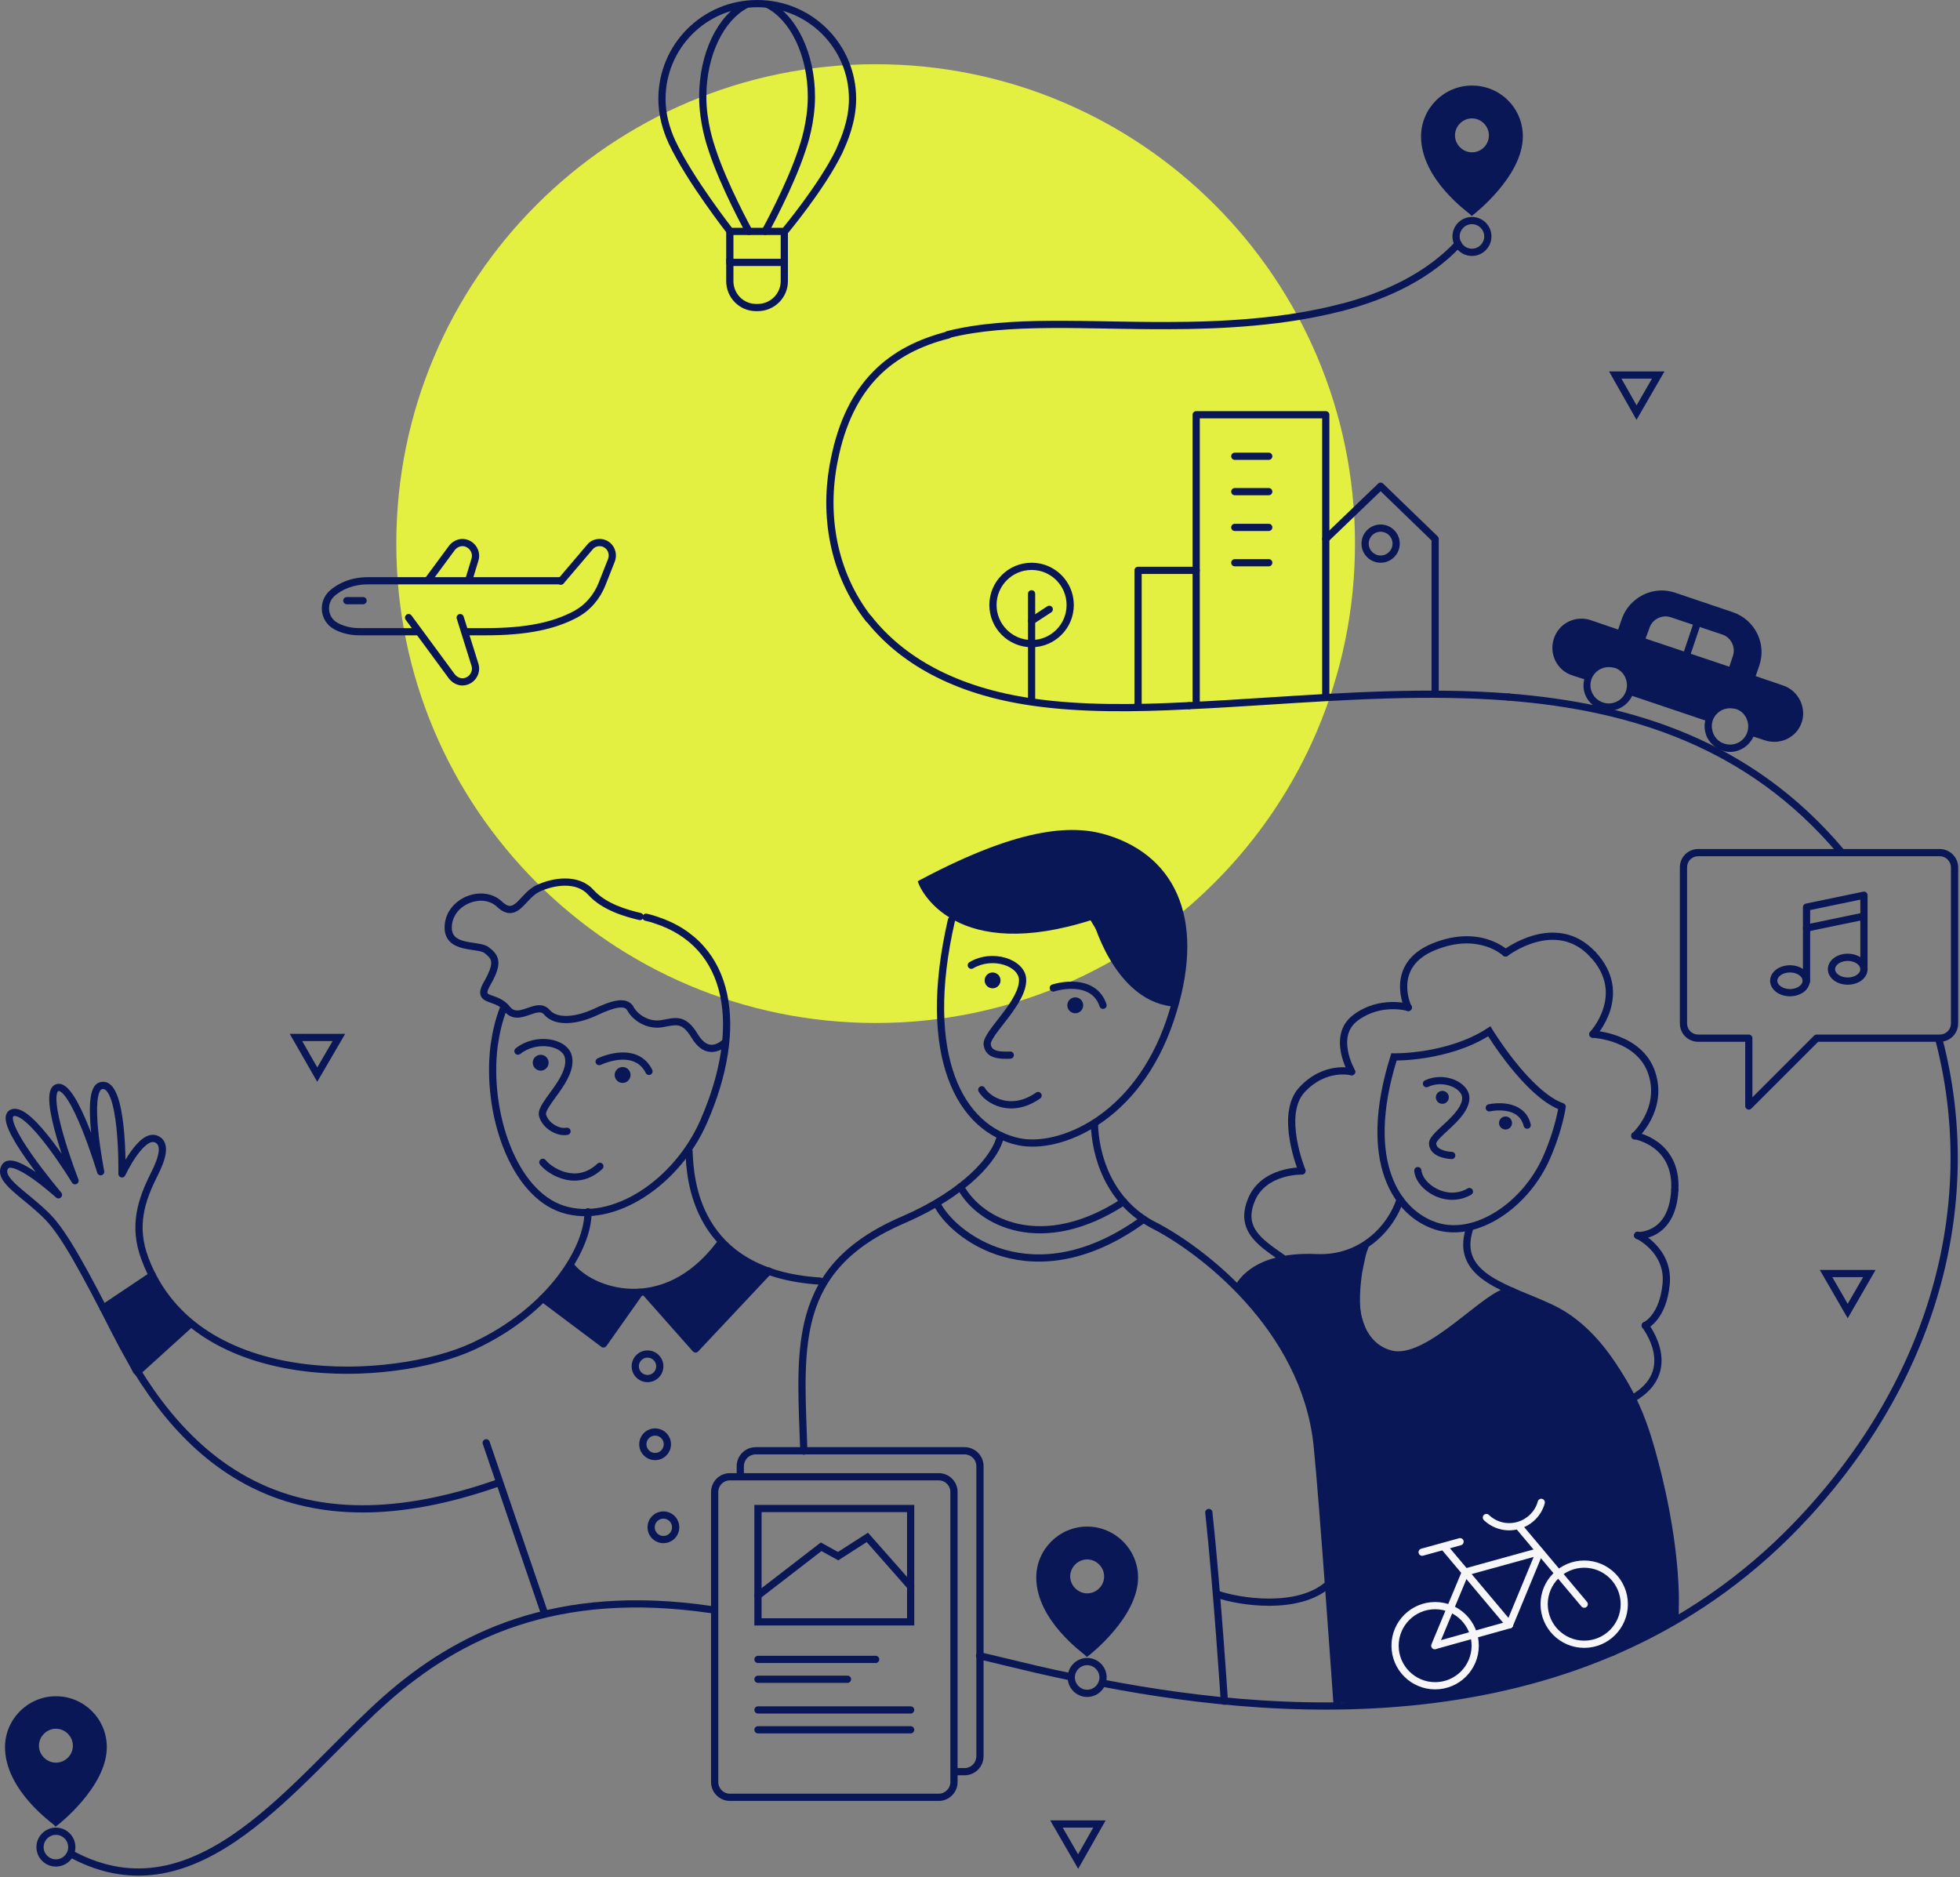 <svg width="543" height="520" viewBox="0 0 543 520" fill="none" xmlns="http://www.w3.org/2000/svg" xmlns:xlink="http://www.w3.org/1999/xlink">
	<rect x="0" y="0" width="543" height="520" fill="#808080" stroke="none"/>
	<defs/>
	<path id="Vector (Stroke)" d="M15.49 508.3C13.61 508.3 12.09 509.82 12.09 511.7C12.09 513.57 13.61 515.09 15.49 515.09C17.37 515.09 18.89 513.57 18.89 511.7C18.89 509.82 17.37 508.3 15.49 508.3ZM10.09 511.7C10.09 508.71 12.51 506.3 15.49 506.3C18.47 506.3 20.89 508.71 20.89 511.7C20.89 514.68 18.47 517.09 15.49 517.09C12.51 517.09 10.09 514.68 10.09 511.7Z" fill="#091757" fill-opacity="1" fill-rule="evenodd"/>
	<path id="Vector" d="M242.59 283.4C315.94 283.4 375.39 223.94 375.39 150.6C375.39 77.25 315.94 17.79 242.59 17.79C169.25 17.79 109.79 77.25 109.79 150.6C109.79 223.94 169.25 283.4 242.59 283.4Z" fill="#E3EF41" fill-opacity="1" fill-rule="nonzero"/>
	<path id="Vector" d="M15.49 470.9C8.29 470.9 2.39 476.8 2.39 484C2.39 495.3 14.99 504.2 15.49 504.7C15.49 504.7 28.59 494.5 28.59 484C28.59 476.7 22.69 470.9 15.49 470.9ZM15.49 489.3C12.39 489.3 9.79 486.7 9.79 483.6C9.79 480.5 12.39 477.9 15.49 477.9C18.59 477.9 21.19 480.5 21.19 483.6C21.19 486.8 18.59 489.3 15.49 489.3Z" fill="#091757" fill-opacity="1" fill-rule="nonzero"/>
	<path id="Vector (Stroke)" d="M1.39 484C1.39 476.24 7.74 469.9 15.49 469.9C23.24 469.9 29.59 476.14 29.59 484C29.59 489.62 26.11 495.03 22.8 498.93C21.13 500.9 19.46 502.54 18.21 503.68C17.59 504.25 17.06 504.7 16.7 505C16.51 505.16 16.37 505.28 16.27 505.36C16.22 505.4 16.18 505.43 16.15 505.45L16.12 505.47L16.11 505.48L16.11 505.48C16.11 505.48 16.11 505.48 15.49 504.7L16.11 505.48L15.41 506.03L14.78 505.4C14.79 505.41 14.79 505.41 14.77 505.39C14.75 505.37 14.71 505.34 14.64 505.29C14.6 505.25 14.54 505.21 14.48 505.16C14.39 505.09 14.28 505 14.16 504.91C13.76 504.59 13.22 504.15 12.58 503.6C11.3 502.49 9.65 500.95 8 499.05C4.73 495.29 1.39 490.01 1.39 484ZM15.49 503.41C15.83 503.12 16.3 502.71 16.86 502.2C18.07 501.1 19.68 499.53 21.28 497.64C24.52 493.81 27.59 488.87 27.59 484C27.59 477.25 22.14 471.9 15.49 471.9C8.84 471.9 3.39 477.35 3.39 484C3.39 489.28 6.35 494.1 9.51 497.74C11.08 499.54 12.66 501.02 13.89 502.08C14.5 502.61 15.02 503.04 15.41 503.34C15.44 503.37 15.46 503.39 15.49 503.41ZM15.49 478.9C12.94 478.9 10.79 481.05 10.79 483.6C10.79 486.14 12.94 488.3 15.49 488.3C18.05 488.3 20.19 486.23 20.19 483.6C20.19 481.05 18.04 478.9 15.49 478.9ZM8.79 483.6C8.79 479.94 11.84 476.9 15.49 476.9C19.14 476.9 22.19 479.94 22.19 483.6C22.19 487.36 19.13 490.3 15.49 490.3C11.84 490.3 8.79 487.25 8.79 483.6Z" fill="#091757" fill-opacity="1" fill-rule="evenodd"/>
	<path id="Vector (Stroke)" d="M91.44 163.54C93.71 161.59 97.14 159.89 101.99 159.89L155.39 159.89C155.94 159.89 156.39 160.34 156.39 160.89C156.39 161.45 155.94 161.89 155.39 161.89L101.99 161.89C97.65 161.89 94.67 163.4 92.74 165.05C90.36 167.11 90.7 170.97 93.48 172.52L93.48 172.52C94.93 173.34 96.96 174 99.59 174L115.59 174C116.14 174 116.59 174.44 116.59 175C116.59 175.55 116.14 176 115.59 176L99.59 176C96.62 176 94.25 175.25 92.5 174.27C88.48 172.02 88.03 166.48 91.44 163.54L91.44 163.54L91.44 163.54Z" fill="#091757" fill-opacity="1" fill-rule="evenodd"/>
	<path id="Vector (Stroke)" d="M162.61 150.97C163.41 149.92 164.71 149.3 166.09 149.3C169.32 149.3 171.46 152.52 170.33 155.55L170.33 155.55L167.72 162.16L167.72 162.17C166.24 165.86 163.6 169.05 160.07 170.97L160.07 170.98C153.77 174.38 145.88 176 134.69 176L129.39 176C128.84 176 128.39 175.55 128.39 175C128.39 174.44 128.84 174 129.39 174L134.69 174C145.7 174 153.22 172.41 159.11 169.22C162.19 167.54 164.54 164.73 165.86 161.43C165.86 161.42 165.86 161.42 165.86 161.42L168.46 154.84C169.12 153.07 167.86 151.3 166.09 151.3C165.29 151.3 164.59 151.66 164.19 152.2L164.17 152.22L156.15 161.64C155.8 162.06 155.16 162.12 154.74 161.76C154.32 161.4 154.27 160.77 154.63 160.35L162.61 150.97Z" fill="#091757" fill-opacity="1" fill-rule="evenodd"/>
	<path id="Vector (Stroke)" d="M127.19 170.14C127.72 169.98 128.28 170.27 128.45 170.8L132.55 183.9C133.45 186.85 131.16 189.9 128.09 189.9C126.64 189.9 125.27 189.12 124.4 188.01L124.39 188L112.39 171.69C112.06 171.24 112.15 170.62 112.6 170.29C113.04 169.96 113.67 170.06 114 170.5L125.99 186.79C126.53 187.48 127.35 187.9 128.09 187.9C129.83 187.9 131.14 186.14 130.64 184.49L126.54 171.39C126.37 170.87 126.67 170.31 127.19 170.14Z" fill="#091757" fill-opacity="1" fill-rule="evenodd"/>
	<path id="Vector (Stroke)" d="M125.99 152.4L119.5 161.19C119.17 161.63 118.54 161.73 118.1 161.4C117.65 161.07 117.56 160.45 117.89 160L124.4 151.19L124.4 151.18C125.27 150.07 126.64 149.3 128.09 149.3C131.16 149.3 133.45 152.34 132.55 155.29L130.85 160.89C130.69 161.41 130.13 161.71 129.6 161.55C129.07 161.39 128.77 160.83 128.94 160.31L130.64 154.71C131.14 153.06 129.83 151.3 128.09 151.3C127.35 151.3 126.53 151.71 125.99 152.4Z" fill="#091757" fill-opacity="1" fill-rule="evenodd"/>
	<path id="Vector (Stroke)" d="M95.09 166.4C95.09 165.84 95.54 165.4 96.09 165.4L100.59 165.4C101.14 165.4 101.59 165.84 101.59 166.4C101.59 166.95 101.14 167.4 100.59 167.4L96.09 167.4C95.54 167.4 95.09 166.95 95.09 166.4Z" fill="#091757" fill-opacity="1" fill-rule="evenodd"/>
	<path id="Vector (Stroke)" d="M450.84 191.28C451.02 190.75 451.59 190.47 452.11 190.65L473.81 197.95C474.33 198.12 474.62 198.69 474.44 199.21C474.26 199.74 473.7 200.02 473.17 199.84L451.47 192.54C450.95 192.37 450.67 191.8 450.84 191.28Z" fill="#091757" fill-opacity="1" fill-rule="evenodd"/>
	<path id="Vector" d="M479.69 187C479.59 187 479.49 187 479.39 186.9L454.29 178.4C453.79 178.2 453.49 177.7 453.69 177.1L454.99 173.2C456.19 169.7 459.99 167.8 463.49 169L477.79 173.8C481.29 175 483.19 178.8 481.99 182.3L480.69 186.2C480.59 186.5 480.39 186.7 480.19 186.8C479.99 186.9 479.89 187 479.69 187ZM455.89 176.9L479.09 184.7L480.09 181.7C480.89 179.3 479.59 176.6 477.19 175.8L462.89 171C460.49 170.2 457.79 171.5 456.99 173.9L455.89 176.9Z" fill="#091757" fill-opacity="1" fill-rule="nonzero"/>
	<path id="Vector (Stroke)" d="M470.61 171.45C471.13 171.62 471.42 172.19 471.24 172.71L463.74 195.01C463.56 195.54 463 195.82 462.47 195.64C461.95 195.47 461.67 194.9 461.84 194.38L469.34 172.08C469.52 171.55 470.09 171.27 470.61 171.45Z" fill="#091757" fill-opacity="1" fill-rule="evenodd"/>
	<path id="Vector" d="M493.99 189.9L486.39 187.3L487.39 184.4C489.49 178.3 486.19 171.7 480.09 169.6L464.09 164.2C461.19 163.2 457.99 163.39 455.19 164.8C452.39 166.2 450.29 168.6 449.29 171.5L448.29 174.4L440.69 171.8C436.49 170.4 431.89 172.6 430.49 176.9C429.09 181.1 431.29 185.7 435.59 187.1L439.29 188.3C439.49 188.4 439.59 188.4 439.79 188.3C439.79 188.1 439.89 187.9 439.99 187.8C441.09 184.6 444.49 182.9 447.69 184C450.79 185 452.39 188.3 451.59 191.4L473.79 198.9C474.99 195.9 478.29 194.4 481.29 195.4C484.49 196.5 486.19 199.9 485.09 203.1C484.99 203.3 484.99 203.5 484.89 203.7C484.99 203.8 485.09 203.9 485.29 203.9L488.99 205.1C489.89 205.4 490.69 205.5 491.59 205.5C494.99 205.5 498.09 203.4 499.19 200C500.49 195.9 498.19 191.3 493.99 189.9ZM480.99 182.1L479.69 186L454.59 177.5L455.89 173.6C456.89 170.6 460.09 169 463.09 170L477.39 174.8C480.39 175.9 481.99 179.1 480.99 182.1Z" fill="#091757" fill-opacity="1" fill-rule="nonzero"/>
	<path id="Vector" d="M445.69 196.9C444.99 196.9 444.19 196.8 443.49 196.5C439.79 195.3 437.79 191.3 439.09 187.6C440.29 183.9 444.29 181.9 447.99 183.2C449.79 183.8 451.19 185.1 452.09 186.7C452.89 188.4 453.09 190.3 452.49 192.1C451.29 195.1 448.59 196.9 445.69 196.9ZM445.69 184.8C443.59 184.8 441.59 186.1 440.89 188.2C439.99 190.8 441.39 193.7 444.09 194.6C446.69 195.5 449.59 194.1 450.49 191.4C450.89 190.1 450.79 188.8 450.19 187.5C449.59 186.3 448.59 185.4 447.29 185C446.69 184.9 446.19 184.8 445.69 184.8Z" fill="#091757" fill-opacity="1" fill-rule="nonzero"/>
	<path id="Vector" d="M479.29 208.3C478.59 208.3 477.79 208.2 477.09 207.9C475.29 207.3 473.89 206 472.99 204.4C472.19 202.7 471.99 200.8 472.59 199C473.79 195.3 477.79 193.3 481.49 194.6C483.29 195.2 484.69 196.5 485.59 198.1C486.39 199.8 486.59 201.7 485.99 203.5C484.99 206.4 482.19 208.3 479.29 208.3ZM479.29 196.2C477.19 196.2 475.19 197.5 474.49 199.6C474.09 200.9 474.19 202.2 474.79 203.5C475.39 204.7 476.39 205.6 477.69 206C480.29 206.9 483.19 205.5 484.09 202.8C484.49 201.5 484.39 200.2 483.79 198.9C483.19 197.7 482.19 196.8 480.89 196.4C480.39 196.3 479.79 196.2 479.29 196.2Z" fill="#091757" fill-opacity="1" fill-rule="nonzero"/>
	<path id="Vector (Stroke)" d="M314.29 158C314.29 157.44 314.74 157 315.29 157L331.39 157C331.94 157 332.39 157.44 332.39 158C332.39 158.55 331.94 159 331.39 159L316.29 159L316.29 195.5C316.29 196.05 315.84 196.5 315.29 196.5C314.74 196.5 314.29 196.05 314.29 195.5L314.29 158Z" fill="#091757" fill-opacity="1" fill-rule="evenodd"/>
	<path id="Vector (Stroke)" d="M330.39 114.9C330.39 114.34 330.84 113.9 331.39 113.9L367.29 113.9C367.84 113.9 368.29 114.34 368.29 114.9L368.29 192.5C368.29 193.05 367.84 193.5 367.29 193.5C366.74 193.5 366.29 193.05 366.29 192.5L366.29 115.9L332.39 115.9L332.39 194.5C332.39 195.05 331.94 195.5 331.39 195.5C330.84 195.5 330.39 195.05 330.39 194.5L330.39 114.9Z" fill="#091757" fill-opacity="1" fill-rule="evenodd"/>
	<path id="Vector (Stroke)" d="M381.8 133.97C382.19 133.6 382.8 133.6 383.19 133.98L398.29 148.58C398.48 148.76 398.59 149.02 398.59 149.3L398.59 191.5C398.59 192.05 398.14 192.5 397.59 192.5C397.04 192.5 396.59 192.05 396.59 191.5L396.59 149.72L382.49 136.08L367.98 150.02C367.59 150.4 366.95 150.39 366.57 149.99C366.19 149.59 366.2 148.96 366.6 148.57L381.8 133.97Z" fill="#091757" fill-opacity="1" fill-rule="evenodd"/>
	<path id="Vector (Stroke)" d="M382.49 147.3C380.67 147.3 379.19 148.77 379.19 150.6C379.19 152.42 380.67 153.89 382.49 153.89C384.31 153.89 385.79 152.42 385.79 150.6C385.79 148.77 384.31 147.3 382.49 147.3ZM377.19 150.6C377.19 147.67 379.56 145.3 382.49 145.3C385.42 145.3 387.79 147.67 387.79 150.6C387.79 153.52 385.42 155.89 382.49 155.89C379.56 155.89 377.19 153.52 377.19 150.6Z" fill="#091757" fill-opacity="1" fill-rule="evenodd"/>
	<path id="Vector (Stroke)" d="M285.79 157.89C280.43 157.89 276.09 162.24 276.09 167.6C276.09 172.95 280.43 177.3 285.79 177.3C291.15 177.3 295.49 172.95 295.49 167.6C295.49 162.24 291.15 157.89 285.79 157.89ZM274.09 167.6C274.09 161.13 279.33 155.89 285.79 155.89C292.25 155.89 297.49 161.13 297.49 167.6C297.49 174.06 292.25 179.3 285.79 179.3C279.33 179.3 274.09 174.06 274.09 167.6Z" fill="#091757" fill-opacity="1" fill-rule="evenodd"/>
	<path id="Vector (Stroke)" d="M285.79 163.5C286.34 163.5 286.79 163.94 286.79 164.5L286.79 193.5C286.79 194.05 286.34 194.5 285.79 194.5C285.24 194.5 284.79 194.05 284.79 193.5L284.79 164.5C284.79 163.94 285.24 163.5 285.79 163.5Z" fill="#091757" fill-opacity="1" fill-rule="evenodd"/>
	<path id="Vector (Stroke)" d="M291.53 168.25C291.83 168.71 291.7 169.33 291.24 169.63L286.34 172.83C285.88 173.13 285.26 173 284.95 172.54C284.65 172.08 284.78 171.46 285.25 171.16L290.15 167.96C290.61 167.66 291.23 167.79 291.53 168.25Z" fill="#091757" fill-opacity="1" fill-rule="evenodd"/>
	<path id="Vector (Stroke)" d="M341.09 136.2C341.09 135.64 341.54 135.2 342.09 135.2L351.49 135.2C352.04 135.2 352.49 135.64 352.49 136.2C352.49 136.75 352.04 137.2 351.49 137.2L342.09 137.2C341.54 137.2 341.09 136.75 341.09 136.2Z" fill="#091757" fill-opacity="1" fill-rule="evenodd"/>
	<path id="Vector (Stroke)" d="M341.09 126.4C341.09 125.84 341.54 125.4 342.09 125.4L351.49 125.4C352.04 125.4 352.49 125.84 352.49 126.4C352.49 126.95 352.04 127.4 351.49 127.4L342.09 127.4C341.54 127.4 341.09 126.95 341.09 126.4Z" fill="#091757" fill-opacity="1" fill-rule="evenodd"/>
	<path id="Vector (Stroke)" d="M341.09 146.1C341.09 145.54 341.54 145.1 342.09 145.1L351.49 145.1C352.04 145.1 352.49 145.54 352.49 146.1C352.49 146.65 352.04 147.1 351.49 147.1L342.09 147.1C341.54 147.1 341.09 146.65 341.09 146.1Z" fill="#091757" fill-opacity="1" fill-rule="evenodd"/>
	<path id="Vector (Stroke)" d="M341.09 155.89C341.09 155.34 341.54 154.89 342.09 154.89L351.49 154.89C352.04 154.89 352.49 155.34 352.49 155.89C352.49 156.45 352.04 156.89 351.49 156.89L342.09 156.89C341.54 156.89 341.09 156.45 341.09 155.89Z" fill="#091757" fill-opacity="1" fill-rule="evenodd"/>
	<path id="Vector (Stroke)" d="M202.19 410.1C200.44 410.1 198.99 411.55 198.99 413.3L198.99 493.7C198.99 495.44 200.44 496.9 202.19 496.9L260.09 496.9C261.84 496.9 263.29 495.44 263.29 493.7L263.29 413.3C263.29 411.55 261.84 410.1 260.09 410.1L202.19 410.1ZM196.99 413.3C196.99 410.44 199.34 408.1 202.19 408.1L260.09 408.1C262.94 408.1 265.29 410.44 265.29 413.3L265.29 493.7C265.29 496.55 262.94 498.9 260.09 498.9L202.19 498.9C199.34 498.9 196.99 496.55 196.99 493.7L196.99 413.3Z" fill="#091757" fill-opacity="1" fill-rule="evenodd"/>
	<path id="Vector (Stroke)" d="M209.39 402.9C207.54 402.9 206.09 404.35 206.09 406.2L206.09 408.8C206.09 409.35 205.64 409.8 205.09 409.8C204.54 409.8 204.09 409.35 204.09 408.8L204.09 406.2C204.09 403.24 206.44 400.9 209.39 400.9L267.19 400.9C270.14 400.9 272.49 403.24 272.49 406.2L272.49 486.5C272.49 489.45 270.14 491.8 267.19 491.8L264.69 491.8C264.14 491.8 263.69 491.35 263.69 490.8C263.69 490.24 264.14 489.8 264.69 489.8L267.19 489.8C269.04 489.8 270.49 488.34 270.49 486.5L270.49 406.2C270.49 404.35 269.04 402.9 267.19 402.9L209.39 402.9Z" fill="#091757" fill-opacity="1" fill-rule="evenodd"/>
	<path id="Vector (Stroke)" d="M208.99 416.9L253.29 416.9L253.29 450.3L208.99 450.3L208.99 416.9ZM210.99 418.9L210.99 448.3L251.29 448.3L251.29 418.9L210.99 418.9Z" fill="#091757" fill-opacity="1" fill-rule="evenodd"/>
	<path id="Vector (Stroke)" d="M240.47 424.59L253.04 438.83C253.41 439.25 253.37 439.88 252.95 440.25C252.54 440.61 251.91 440.57 251.54 440.16L240.11 427.2L232.23 432.26L227.58 429.69L210.6 442.79C210.17 443.12 209.54 443.04 209.2 442.61C208.86 442.17 208.94 441.54 209.38 441.2L227.4 427.3L232.15 429.93L240.47 424.59Z" fill="#091757" fill-opacity="1" fill-rule="evenodd"/>
	<path id="Vector (Stroke)" d="M208.99 459.7C208.99 459.14 209.44 458.7 209.99 458.7L242.59 458.7C243.14 458.7 243.59 459.14 243.59 459.7C243.59 460.25 243.14 460.7 242.59 460.7L209.99 460.7C209.44 460.7 208.99 460.25 208.99 459.7Z" fill="#091757" fill-opacity="1" fill-rule="evenodd"/>
	<path id="Vector (Stroke)" d="M208.99 465.2C208.99 464.64 209.44 464.2 209.99 464.2L234.79 464.2C235.34 464.2 235.79 464.64 235.79 465.2C235.79 465.75 235.34 466.2 234.79 466.2L209.99 466.2C209.44 466.2 208.99 465.75 208.99 465.2Z" fill="#091757" fill-opacity="1" fill-rule="evenodd"/>
	<path id="Vector (Stroke)" d="M208.99 473.7C208.99 473.14 209.44 472.7 209.99 472.7L252.29 472.7C252.84 472.7 253.29 473.14 253.29 473.7C253.29 474.25 252.84 474.7 252.29 474.7L209.99 474.7C209.44 474.7 208.99 474.25 208.99 473.7Z" fill="#091757" fill-opacity="1" fill-rule="evenodd"/>
	<path id="Vector (Stroke)" d="M208.99 479.2C208.99 478.64 209.44 478.2 209.99 478.2L252.29 478.2C252.84 478.2 253.29 478.64 253.29 479.2C253.29 479.75 252.84 480.2 252.29 480.2L209.99 480.2C209.44 480.2 208.99 479.75 208.99 479.2Z" fill="#091757" fill-opacity="1" fill-rule="evenodd"/>
	<path id="Vector (Stroke)" d="M255.02 243.71C283.73 228.46 298.02 228.52 307.1 231.44C316.65 234.47 323.51 240.55 326.78 249.35C330.04 258.11 329.68 269.43 325.14 282.91C315.72 310.88 293.69 319.7 282.09 317.27C273.6 315.49 266.5 309.31 262.67 298.84C258.84 288.4 258.24 273.68 262.62 254.67C262.67 254.45 262.79 254.26 262.96 254.12C259.98 252.27 257.95 250.16 256.64 248.43C255.9 247.46 255.38 246.61 255.05 245.99C254.89 245.68 254.77 245.43 254.69 245.25C254.65 245.17 254.62 245.09 254.6 245.04C254.58 245.02 254.58 245 254.57 244.98L254.56 244.97L254.56 244.96L254.56 244.96C254.56 244.96 254.56 244.96 255.49 244.6L254.56 244.96L254.24 244.13L255.02 243.71ZM256.81 245.03C256.81 245.03 256.81 245.04 256.82 245.04C257.1 245.58 257.56 246.34 258.23 247.22C259.57 248.99 261.76 251.23 265.15 253.08C271.89 256.77 283.56 259.04 303.08 252.55L304.1 252.21L304.36 253.25L304.36 253.25L304.37 253.26L304.38 253.31C304.39 253.35 304.4 253.41 304.43 253.49C304.47 253.66 304.54 253.9 304.63 254.21C304.82 254.83 305.1 255.72 305.49 256.8C306.28 258.95 307.49 261.83 309.2 264.74C312.53 270.4 317.6 275.94 324.88 276.82C327.7 266.05 327.52 257.07 324.9 250.04C321.88 241.89 315.53 236.22 306.49 233.35L306.49 233.35C298.24 230.69 284.73 230.34 256.81 245.03ZM324.34 278.77C316.29 277.67 310.87 271.52 307.48 265.75C305.69 262.71 304.43 259.71 303.62 257.48C303.21 256.36 302.91 255.43 302.72 254.78C302.71 254.78 302.71 254.77 302.71 254.77C283.76 260.87 271.85 258.88 264.58 255.05C264.58 255.07 264.57 255.1 264.57 255.12C260.24 273.91 260.9 288.19 264.54 298.15C268.18 308.08 274.79 313.7 282.5 315.32C292.89 317.49 314.07 309.51 323.24 282.28C323.64 281.09 324.01 279.92 324.34 278.77Z" fill="#091757" fill-opacity="1" fill-rule="evenodd"/>
	<path id="Vector (Stroke)" d="M278.01 267.25C275.47 266.5 272.28 266.66 269.6 268.26C269.13 268.54 268.51 268.38 268.23 267.91C267.95 267.43 268.11 266.82 268.58 266.54C271.8 264.63 275.57 264.44 278.58 265.34C281.52 266.21 284.1 268.26 284.29 271.13L284.29 271.13C284.41 273 283.73 274.94 282.77 276.75C281.81 278.58 280.5 280.41 279.23 282.09C278.78 282.68 278.34 283.24 277.92 283.78C277.12 284.82 276.38 285.76 275.77 286.63C275.32 287.29 274.97 287.85 274.75 288.32C274.51 288.81 274.48 289.08 274.49 289.2C274.54 289.78 274.73 290.15 274.97 290.41C275.22 290.67 275.58 290.89 276.08 291.04C277.12 291.36 278.48 291.35 279.85 291.3C280.41 291.28 280.87 291.71 280.89 292.26C280.91 292.81 280.48 293.27 279.93 293.29C278.6 293.34 276.91 293.38 275.5 292.95C274.77 292.73 274.06 292.37 273.51 291.77C272.94 291.15 272.59 290.36 272.5 289.39C272.43 288.73 272.66 288.06 272.94 287.46C273.23 286.84 273.65 286.18 274.13 285.49C274.76 284.58 275.56 283.56 276.38 282.5C276.8 281.96 277.22 281.42 277.63 280.88C278.9 279.22 280.12 277.5 281 275.82C281.89 274.13 282.38 272.59 282.29 271.26C282.18 269.63 280.61 268.03 278.01 267.25Z" fill="#091757" fill-opacity="1" fill-rule="evenodd"/>
	<path id="Vector" d="M274.99 273.79C276.21 273.79 277.19 272.81 277.19 271.6C277.19 270.38 276.21 269.4 274.99 269.4C273.78 269.4 272.79 270.38 272.79 271.6C272.79 272.81 273.78 273.79 274.99 273.79Z" fill="#091757" fill-opacity="1" fill-rule="nonzero"/>
	<path id="Vector" d="M297.89 280.7C299.11 280.7 300.09 279.71 300.09 278.5C300.09 277.28 299.11 276.29 297.89 276.29C296.68 276.29 295.69 277.28 295.69 278.5C295.69 279.71 296.68 280.7 297.89 280.7Z" fill="#091757" fill-opacity="1" fill-rule="nonzero"/>
	<path id="Vector (Stroke)" d="M299 274.12C296.5 273.67 293.79 274.13 292.08 274.65C291.56 274.81 291 274.52 290.84 273.99C290.67 273.46 290.97 272.9 291.5 272.74C293.39 272.16 296.43 271.62 299.36 272.15C302.33 272.68 305.24 274.35 306.54 278.18C306.72 278.7 306.44 279.26 305.91 279.44C305.39 279.62 304.82 279.34 304.64 278.82C303.64 275.84 301.45 274.56 299 274.12Z" fill="#091757" fill-opacity="1" fill-rule="evenodd"/>
	<path id="Vector (Stroke)" d="M271.5 301.03C271.98 300.75 272.59 300.92 272.86 301.4C273.51 302.54 275.28 304.11 277.79 304.76C280.25 305.4 283.45 305.16 287.02 302.68C287.47 302.36 288.1 302.47 288.41 302.92C288.73 303.38 288.62 304 288.16 304.32C284.13 307.13 280.33 307.49 277.29 306.7C274.31 305.93 272.07 304.05 271.12 302.39C270.85 301.91 271.02 301.3 271.5 301.03Z" fill="#091757" fill-opacity="1" fill-rule="evenodd"/>
	<path id="Vector (Stroke)" d="M303.17 310.2C303.72 310.18 304.18 310.62 304.19 311.17C304.39 319.78 308 332.34 320.25 338.61C326.7 341.91 337.2 349 346.54 359.39C355.88 369.78 364.11 383.52 365.89 400.09L365.89 400.09C366.69 407.81 368.06 425.7 369.24 441.65C369.83 449.62 370.36 457.12 370.76 462.62C370.95 465.37 371.11 467.62 371.22 469.18C371.27 469.97 371.32 470.58 371.35 470.99L371.39 471.62L371.39 471.63C371.39 471.63 371.39 471.63 370.39 471.7C369.39 471.76 369.39 471.76 369.39 471.76L369.39 471.76L369.35 471.13C369.32 470.72 369.28 470.11 369.22 469.32C369.11 467.76 368.96 465.51 368.76 462.76C368.37 457.26 367.83 449.77 367.24 441.79C366.07 425.84 364.7 407.98 363.9 400.3C362.18 384.27 354.21 370.91 345.05 360.73C335.89 350.54 325.59 343.58 319.34 340.39C306.18 333.65 302.4 320.21 302.19 311.22C302.18 310.67 302.62 310.21 303.17 310.2ZM370.46 472.69C369.91 472.73 369.43 472.32 369.39 471.76L370.39 471.7L371.39 471.63C371.43 472.18 371.01 472.65 370.46 472.69Z" fill="#091757" fill-opacity="1" fill-rule="evenodd"/>
	<path id="Vector (Stroke)" d="M277.39 313.61C277.93 313.72 278.28 314.25 278.17 314.79C277.51 318.13 274.89 322.29 270.39 326.49C265.85 330.72 259.33 335.08 250.69 338.81L250.69 338.81C235.17 345.46 228.28 354.2 225.3 364.67C222.67 373.93 223.06 384.59 223.5 396.62C223.57 398.37 223.63 400.15 223.69 401.96C223.71 402.52 223.28 402.98 222.72 403C222.17 403.01 221.71 402.58 221.69 402.03C221.64 400.24 221.57 398.46 221.5 396.71C221.06 384.73 220.65 373.71 223.38 364.12C226.55 352.99 233.91 343.83 249.9 336.98C258.36 333.32 264.68 329.07 269.02 325.03C273.39 320.95 275.67 317.16 276.21 314.4C276.32 313.86 276.84 313.51 277.39 313.61Z" fill="#091757" fill-opacity="1" fill-rule="evenodd"/>
	<path id="Vector (Stroke)" d="M265.61 327.92C266.1 327.65 266.71 327.83 266.97 328.32C272.15 337.83 288.76 346.39 310.75 332.06C311.21 331.76 311.83 331.89 312.13 332.35C312.43 332.81 312.3 333.43 311.84 333.73C289.03 348.6 271.04 339.96 265.21 329.27C264.95 328.79 265.13 328.18 265.61 327.92Z" fill="#091757" fill-opacity="1" fill-rule="evenodd"/>
	<path id="Vector (Stroke)" d="M259.07 332.39C259.58 332.16 260.17 332.38 260.4 332.88C262.26 336.93 268.66 343.45 278.4 346.21C288.06 348.94 301.07 347.98 316.2 336.99C316.65 336.66 317.28 336.76 317.6 337.21C317.93 337.65 317.83 338.28 317.38 338.6C301.81 349.92 288.17 351.05 277.86 348.13C267.62 345.24 260.72 338.36 258.58 333.71C258.35 333.21 258.57 332.62 259.07 332.39Z" fill="#091757" fill-opacity="1" fill-rule="evenodd"/>
	<path id="Vector (Stroke)" d="M151.99 289.92C149.48 289.54 146.47 290.12 144.11 291.98C143.68 292.32 143.05 292.25 142.71 291.81C142.36 291.38 142.44 290.75 142.87 290.41C145.71 288.17 149.3 287.5 152.29 287.94C155.2 288.38 157.95 289.98 158.47 292.7C158.83 294.48 158.41 296.27 157.69 297.92C156.98 299.57 155.92 301.18 154.9 302.63C154.53 303.15 154.17 303.64 153.83 304.11C153.19 305 152.61 305.8 152.14 306.55C151.78 307.11 151.53 307.58 151.39 307.97C151.24 308.37 151.24 308.58 151.26 308.66C151.54 309.79 152.41 310.85 153.55 311.58C154.71 312.31 155.97 312.6 156.89 312.41C157.44 312.31 157.96 312.66 158.07 313.2C158.18 313.74 157.83 314.27 157.29 314.38C155.71 314.69 153.92 314.18 152.48 313.26C151.03 312.34 149.75 310.9 149.32 309.13C149.17 308.49 149.3 307.84 149.51 307.27C149.73 306.7 150.06 306.09 150.44 305.48C150.95 304.68 151.6 303.79 152.27 302.86C152.6 302.4 152.94 301.94 153.26 301.48C154.27 300.05 155.23 298.58 155.86 297.12C156.49 295.66 156.75 294.31 156.51 293.09L156.51 293.08L156.51 293.08C156.23 291.61 154.58 290.31 151.99 289.92Z" fill="#091757" fill-opacity="1" fill-rule="evenodd"/>
	<path id="Vector" d="M149.79 296.6C151.01 296.6 151.99 295.61 151.99 294.4C151.99 293.18 151.01 292.2 149.79 292.2C148.58 292.2 147.59 293.18 147.59 294.4C147.59 295.61 148.58 296.6 149.79 296.6Z" fill="#091757" fill-opacity="1" fill-rule="nonzero"/>
	<path id="Vector" d="M172.49 300C173.71 300 174.69 299.01 174.69 297.79C174.69 296.58 173.71 295.6 172.49 295.6C171.28 295.6 170.29 296.58 170.29 297.79C170.29 299.01 171.28 300 172.49 300Z" fill="#091757" fill-opacity="1" fill-rule="nonzero"/>
	<path id="Vector (Stroke)" d="M172.93 293.56C170.5 293.48 167.98 294.29 166.41 295.01C165.9 295.23 165.31 295.01 165.08 294.51C164.85 294.01 165.08 293.41 165.58 293.19C167.3 292.4 170.14 291.46 173 291.56C175.92 291.65 178.93 292.84 180.69 296.35C180.93 296.84 180.73 297.44 180.24 297.69C179.75 297.94 179.14 297.74 178.9 297.24C177.55 294.55 175.31 293.64 172.93 293.56Z" fill="#091757" fill-opacity="1" fill-rule="evenodd"/>
	<path id="Vector (Stroke)" d="M149.77 321.21C150.2 320.87 150.83 320.94 151.18 321.37C151.99 322.41 154.13 324.08 156.81 324.76C159.43 325.43 162.54 325.15 165.51 322.37C165.91 321.99 166.54 322.01 166.92 322.41C167.3 322.81 167.28 323.45 166.88 323.82C163.35 327.14 159.51 327.51 156.32 326.7C153.2 325.91 150.69 323.99 149.61 322.62C149.27 322.18 149.34 321.55 149.77 321.21Z" fill="#091757" fill-opacity="1" fill-rule="evenodd"/>
	<path id="Vector (Stroke)" d="M402.14 300.96C400.24 300.19 397.79 300.08 395.62 301.1C395.12 301.34 394.52 301.12 394.29 300.62C394.05 300.12 394.27 299.52 394.77 299.29C397.5 298.01 400.54 298.15 402.89 299.11C405.18 300.04 407.16 301.91 407.09 304.32L407.09 304.33L407.09 304.33C407.03 305.89 406.31 307.34 405.4 308.62C404.48 309.9 403.28 311.11 402.14 312.2C401.72 312.6 401.31 312.98 400.92 313.34C400.23 313.98 399.6 314.56 399.06 315.12C398.65 315.54 398.34 315.9 398.14 316.21C397.94 316.51 397.9 316.67 397.89 316.72C397.9 317.43 398.33 317.97 399.2 318.4C400.09 318.84 401.27 319.05 402.24 319.1C402.79 319.12 403.22 319.59 403.19 320.14C403.16 320.69 402.7 321.12 402.14 321.09C401.02 321.04 399.54 320.8 398.31 320.19C397.07 319.58 395.89 318.48 395.89 316.7L395.89 316.68L395.89 316.66C395.92 316.07 396.18 315.54 396.48 315.1C396.78 314.65 397.18 314.18 397.62 313.73C398.19 313.14 398.9 312.48 399.62 311.81C400 311.46 400.39 311.1 400.77 310.75C401.89 309.68 402.96 308.58 403.77 307.45C404.58 306.32 405.05 305.26 405.09 304.26C405.12 303.08 404.1 301.75 402.14 300.96Z" fill="#091757" fill-opacity="1" fill-rule="evenodd"/>
	<path id="Vector" d="M399.59 305.79C400.59 305.79 401.39 304.99 401.39 304C401.39 303 400.59 302.2 399.59 302.2C398.6 302.2 397.79 303 397.79 304C397.79 304.99 398.6 305.79 399.59 305.79Z" fill="#091757" fill-opacity="1" fill-rule="nonzero"/>
	<path id="Vector" d="M417.09 312.9C418.09 312.9 418.89 312.09 418.89 311.1C418.89 310.1 418.09 309.29 417.09 309.29C416.1 309.29 415.29 310.1 415.29 311.1C415.29 312.09 416.1 312.9 417.09 312.9Z" fill="#091757" fill-opacity="1" fill-rule="nonzero"/>
	<path id="Vector (Stroke)" d="M418.17 307.97C416.28 307.44 414.15 307.59 412.79 307.87C412.25 307.99 411.72 307.64 411.61 307.1C411.5 306.56 411.85 306.03 412.39 305.92C413.93 305.6 416.41 305.4 418.71 306.04C421.07 306.7 423.31 308.27 424.07 311.47C424.19 312 423.86 312.54 423.32 312.67C422.78 312.79 422.25 312.46 422.12 311.93C421.57 309.62 420.02 308.49 418.17 307.97Z" fill="#091757" fill-opacity="1" fill-rule="evenodd"/>
	<path id="Vector (Stroke)" d="M392.7 323.3C393.25 323.25 393.74 323.66 393.79 324.21C393.95 325.99 395.59 328.11 398.14 329.37C400.62 330.61 403.74 330.88 406.59 329.23C407.07 328.95 407.68 329.12 407.96 329.59C408.23 330.07 408.07 330.68 407.59 330.96C404.05 333.01 400.21 332.63 397.25 331.17C394.34 329.73 392.04 327.1 391.8 324.38C391.75 323.83 392.15 323.35 392.7 323.3Z" fill="#091757" fill-opacity="1" fill-rule="evenodd"/>
	<path id="Vector (Stroke)" d="M178.02 253.85C178.16 253.32 178.7 252.99 179.23 253.13C179.36 253.16 179.48 253.19 179.62 253.22C180.3 253.39 181.1 253.58 181.82 253.85C192.81 257.37 199.25 265.13 201.44 275.32C203.63 285.46 201.61 297.93 195.91 311C192.13 319.68 185.72 327.03 178.47 331.66C171.22 336.29 163.01 338.27 155.69 335.95C148.32 333.62 142.81 326.56 139.44 317.96C136.05 309.33 134.73 298.94 135.9 289.57L135.9 289.56L135.9 289.56C136.41 285.9 137.22 282.32 138.56 278.93C138.76 278.42 139.34 278.16 139.86 278.37C140.37 278.57 140.62 279.15 140.42 279.66C139.16 282.87 138.38 286.28 137.88 289.83C136.75 298.86 138.03 308.91 141.3 317.23C144.57 325.58 149.76 331.97 156.29 334.04C162.87 336.12 170.46 334.4 177.39 329.98C184.31 325.56 190.45 318.52 194.08 310.2L194.08 310.2C199.68 297.36 201.56 285.33 199.49 275.74C197.44 266.22 191.48 259.04 181.19 255.75L181.16 255.74L181.14 255.73C180.53 255.5 179.86 255.34 179.17 255.17C179.03 255.14 178.89 255.1 178.75 255.07C178.21 254.93 177.89 254.39 178.02 253.85Z" fill="#091757" fill-opacity="1" fill-rule="evenodd"/>
	<path id="Vector (Stroke)" d="M156.61 245.36C154.14 245.35 151.56 246.05 149.51 247L149.5 247.01L149.5 247.01C148.57 247.43 147.75 248.13 146.94 248.95C146.61 249.28 146.3 249.61 145.99 249.94C145.91 250.03 145.83 250.12 145.74 250.21C145.35 250.63 144.94 251.06 144.53 251.43C143.71 252.18 142.72 252.87 141.48 252.94C140.22 253.02 138.99 252.42 137.71 251.23L137.7 251.22L137.7 251.22C135.75 249.36 132.77 249.08 130.13 250.14C127.49 251.19 125.41 253.48 125.19 256.47C125.08 257.96 125.47 258.84 126.03 259.42C126.63 260.04 127.54 260.45 128.69 260.74C129.53 260.95 130.41 261.08 131.29 261.21C131.61 261.26 131.93 261.31 132.25 261.36C132.83 261.45 133.41 261.56 133.94 261.71C134.45 261.86 134.98 262.07 135.41 262.41C136.54 263.29 137.76 264.31 138.03 266.04C138.29 267.71 137.62 269.77 135.96 272.69L135.95 272.7L135.95 272.7C135.55 273.39 135.3 273.92 135.16 274.32C135.03 274.73 135.02 274.95 135.04 275.06C135.05 275.14 135.08 275.29 135.71 275.56C135.92 275.65 136.19 275.75 136.49 275.85C137.8 276.3 139.81 277 141.28 278.88C141.89 279.66 142.52 279.9 143.19 279.92C143.95 279.94 144.8 279.69 145.82 279.34C145.92 279.3 146.03 279.26 146.14 279.22C147.01 278.92 148.01 278.57 148.95 278.49C150.1 278.38 151.28 278.64 152.24 279.74L152.25 279.74L152.26 279.75C153.32 281.01 155.11 281.54 157.39 281.42C159.65 281.31 162.2 280.55 164.47 279.49C166.82 278.39 169.06 277.48 170.91 277.19C171.85 277.05 172.77 277.05 173.59 277.32C174.44 277.61 175.13 278.17 175.57 279.02C176.8 281.19 179.9 283.13 183.13 282.61C183.56 282.54 183.96 282.46 184.37 282.39L184.43 282.37C184.85 282.29 185.28 282.21 185.69 282.15C186.52 282.03 187.38 281.96 188.25 282.12C190.08 282.46 191.63 283.71 193.25 286.38L193.25 286.38C194.7 288.81 196.06 289.41 197.08 289.43C198.19 289.46 199.3 288.83 200.24 288.03C200.67 287.68 201.3 287.73 201.65 288.15C202.01 288.57 201.96 289.2 201.54 289.56C200.48 290.46 198.89 291.48 197.03 291.43C195.08 291.38 193.19 290.18 191.54 287.41C190.06 284.98 188.91 284.28 187.89 284.09C187.33 283.99 186.73 284.02 185.99 284.13C185.62 284.19 185.23 284.26 184.8 284.34L184.73 284.35C184.33 284.43 183.9 284.51 183.45 284.58C179.29 285.26 175.4 282.81 173.82 279.98L173.81 279.97L173.8 279.96C173.6 279.56 173.33 279.34 172.96 279.22C172.55 279.09 171.99 279.05 171.22 279.17C169.68 279.41 167.66 280.2 165.32 281.3C162.89 282.44 160.08 283.29 157.49 283.42C154.93 283.55 152.37 282.98 150.73 281.05C150.3 280.55 149.81 280.41 149.14 280.48C148.45 280.54 147.71 280.8 146.79 281.12C146.69 281.15 146.58 281.19 146.47 281.23C145.48 281.57 144.31 281.95 143.14 281.92C141.89 281.88 140.69 281.38 139.7 280.11C138.64 278.75 137.35 278.29 136.08 277.84C135.69 277.7 135.3 277.56 134.92 277.4C134.18 277.08 133.24 276.54 133.06 275.36C132.98 274.82 133.07 274.26 133.27 273.69C133.46 273.11 133.78 272.45 134.23 271.7C135.86 268.82 136.2 267.28 136.05 266.35C135.92 265.48 135.35 264.9 134.17 263.98C134.03 263.87 133.78 263.75 133.38 263.63C132.98 263.51 132.5 263.42 131.94 263.33C131.67 263.29 131.39 263.25 131.09 263.2C130.18 263.07 129.15 262.92 128.2 262.68C126.92 262.35 125.58 261.83 124.59 260.81C123.57 259.75 123.05 258.28 123.19 256.32C123.48 252.41 126.2 249.55 129.38 248.28C132.56 247.01 136.42 247.23 139.08 249.77C140.15 250.77 140.87 250.98 141.37 250.95C141.9 250.92 142.46 250.61 143.18 249.96C143.53 249.64 143.89 249.26 144.28 248.84C144.36 248.76 144.44 248.68 144.51 248.59C144.83 248.25 145.17 247.89 145.51 247.54C146.38 246.66 147.41 245.76 148.67 245.19C150.93 244.14 153.8 243.34 156.62 243.36C159.46 243.37 162.34 244.2 164.43 246.53C167.9 250.37 173.7 252.02 177.52 252.92C178.06 253.05 178.39 253.59 178.27 254.13C178.14 254.66 177.6 255 177.06 254.87C173.28 253.97 166.88 252.22 162.95 247.87C161.34 246.09 159.08 245.37 156.61 245.36Z" fill="#091757" fill-opacity="1" fill-rule="evenodd"/>
	<path id="Vector (Stroke)" d="M190.85 318C191.4 317.97 191.87 318.4 191.89 318.95C191.89 318.97 191.89 318.99 191.89 319C192.04 322.58 192.39 330.73 196.89 338.27C201.37 345.77 210.05 352.82 227.25 353.9C227.81 353.93 228.22 354.41 228.19 354.96C228.16 355.51 227.68 355.93 227.13 355.89C209.33 354.77 200.02 347.42 195.17 339.3C190.41 331.32 190.05 322.75 189.9 319.14C189.9 319.1 189.89 319.07 189.89 319.04C189.87 318.49 190.3 318.02 190.85 318Z" fill="#091757" fill-opacity="1" fill-rule="evenodd"/>
	<path id="Vector (Stroke)" d="M34.77 321.27C34.77 321.21 34.77 321.14 34.77 321.08C34.72 318.62 34.58 315.35 34.24 312.14C33.9 308.95 33.35 305.73 32.45 303.4C32 302.25 31.42 301.21 30.65 300.52C29.81 299.78 28.76 299.48 27.59 299.84C26.62 300.14 26.03 300.97 25.67 301.84C25.31 302.72 25.11 303.82 25 305.01C24.78 307.41 24.93 310.41 25.21 313.32C25.23 313.5 25.25 313.69 25.26 313.88C25.03 313.27 24.79 312.66 24.54 312.04C23.33 309.03 21.94 306.01 20.55 303.81C19.86 302.72 19.13 301.77 18.37 301.13C17.63 300.51 16.66 300.02 15.6 300.34C14.52 300.67 14.02 301.65 13.81 302.59C13.59 303.54 13.6 304.74 13.72 306.01C13.97 308.59 14.75 311.84 15.66 315C16.11 316.59 16.6 318.17 17.09 319.64C16.34 318.57 15.53 317.45 14.69 316.34C12.8 313.85 10.73 311.38 8.8 309.65C7.84 308.78 6.87 308.06 5.94 307.62C5.02 307.19 3.98 306.97 3.01 307.37C2.5 307.58 2.1 307.94 1.86 308.42C1.62 308.88 1.55 309.39 1.56 309.87C1.59 310.83 1.95 311.94 2.45 313.09C3.47 315.4 5.27 318.25 7.17 320.97C8.07 322.24 8.99 323.5 9.88 324.69C8.26 323.57 6.54 322.53 5.03 321.96C4.22 321.66 3.39 321.45 2.63 321.5C1.82 321.54 1.05 321.88 0.55 322.66L0.54 322.67C-0.27 323.98 -0.1 325.32 0.56 326.55C1.19 327.71 2.3 328.87 3.57 330.01C4.49 330.84 5.54 331.71 6.64 332.61C7.08 332.98 7.53 333.35 7.98 333.72C9.56 335.04 11.18 336.45 12.67 337.99C14.78 340.2 17.16 343.66 20.16 348.86C23.16 354.05 26.75 360.9 31.3 369.85C40.95 388.85 53.46 404.32 70.69 412.55C87.94 420.79 109.75 421.7 137.82 411.94C138.34 411.76 138.62 411.19 138.44 410.67C138.25 410.15 137.69 409.87 137.16 410.05C109.44 419.69 88.2 418.7 71.55 410.74C54.88 402.78 42.63 387.74 33.08 368.94C28.53 359.99 24.92 353.1 21.89 347.86C18.87 342.63 16.4 338.99 14.11 336.6L14.11 336.6C12.55 334.99 10.86 333.52 9.26 332.19C8.79 331.79 8.32 331.41 7.88 331.04C6.79 330.15 5.79 329.32 4.91 328.53C3.66 327.4 2.77 326.44 2.32 325.6C1.9 324.82 1.9 324.27 2.24 323.73C2.32 323.61 2.43 323.51 2.75 323.5C3.11 323.47 3.63 323.57 4.32 323.83C5.7 324.35 7.39 325.38 9.08 326.56C10.75 327.74 12.36 329.03 13.56 330.04C14.16 330.54 14.65 330.96 14.99 331.26C15.16 331.41 15.29 331.53 15.38 331.61C15.43 331.65 15.46 331.68 15.48 331.7L15.51 331.73L15.52 331.73C15.91 332.09 16.51 332.08 16.89 331.71C17.27 331.35 17.3 330.75 16.95 330.35L16.19 331C16.95 330.35 16.95 330.35 16.95 330.35L16.94 330.33L16.9 330.29C16.87 330.25 16.82 330.19 16.76 330.12C16.63 329.97 16.45 329.75 16.21 329.46C15.75 328.9 15.08 328.09 14.3 327.1C12.73 325.14 10.69 322.51 8.81 319.82C6.92 317.12 5.22 314.41 4.28 312.28C3.81 311.21 3.58 310.38 3.56 309.82C3.56 309.54 3.6 309.4 3.63 309.34C3.66 309.29 3.69 309.26 3.78 309.22C4 309.13 4.4 309.11 5.09 309.43C5.77 309.75 6.57 310.33 7.47 311.13C9.25 312.74 11.23 315.09 13.09 317.55C14.95 320 16.66 322.52 17.91 324.42C18.54 325.38 19.04 326.18 19.39 326.74C19.57 327.02 19.71 327.24 19.8 327.39C19.84 327.46 19.88 327.52 19.9 327.56L19.93 327.6L19.94 327.61C20.2 328.06 20.77 328.22 21.23 327.99C21.7 327.76 21.91 327.22 21.72 326.73L20.79 327.1C21.72 326.73 21.72 326.73 21.72 326.73L21.72 326.72L21.7 326.67C21.68 326.62 21.65 326.55 21.62 326.46C21.55 326.29 21.45 326.03 21.33 325.69C21.08 325.03 20.73 324.07 20.32 322.93C19.51 320.63 18.47 317.56 17.58 314.44C16.68 311.32 15.95 308.21 15.71 305.82C15.59 304.62 15.61 303.67 15.76 303.03C15.91 302.36 16.12 302.27 16.18 302.25C16.27 302.22 16.54 302.2 17.08 302.66C17.61 303.1 18.21 303.85 18.86 304.88C20.15 306.92 21.48 309.81 22.69 312.79C23.89 315.77 24.95 318.79 25.71 321.07C26.1 322.21 26.4 323.17 26.61 323.84C26.72 324.17 26.8 324.43 26.85 324.61C26.88 324.7 26.9 324.77 26.91 324.81L26.93 324.87L26.93 324.88C26.93 324.88 26.93 324.88 27.89 324.6L26.93 324.88C27.09 325.39 27.62 325.7 28.13 325.57C28.65 325.44 28.98 324.92 28.87 324.4L28.87 324.38L28.86 324.34C28.85 324.3 28.84 324.23 28.82 324.15C28.79 323.99 28.75 323.75 28.69 323.45C28.58 322.84 28.42 321.96 28.25 320.91C27.9 318.8 27.48 315.98 27.2 313.12C26.92 310.25 26.79 307.4 26.99 305.2C27.09 304.09 27.27 303.21 27.52 302.6C27.78 301.97 28.04 301.8 28.19 301.75L28.19 301.75C28.62 301.62 28.95 301.69 29.32 302.02C29.74 302.39 30.18 303.09 30.58 304.13C31.38 306.19 31.91 309.19 32.25 312.35C32.58 315.49 32.72 318.69 32.77 321.12C32.8 322.34 32.8 323.35 32.8 324.06C32.8 324.42 32.8 324.7 32.8 324.89C32.79 324.98 32.79 325.06 32.79 325.1L32.79 325.16L32.79 325.18C32.78 325.65 33.11 326.06 33.57 326.17C34.03 326.28 34.5 326.05 34.7 325.62L34.7 325.61L34.71 325.59C34.72 325.57 34.74 325.54 34.75 325.5C34.79 325.42 34.85 325.3 34.93 325.15C35.08 324.84 35.3 324.41 35.58 323.89C36.14 322.85 36.93 321.5 37.83 320.22C38.75 318.93 39.74 317.77 40.71 317.06C41.69 316.34 42.41 316.23 42.96 316.5L42.97 316.5C43.43 316.72 43.69 317.02 43.83 317.42C43.99 317.85 44.04 318.45 43.93 319.23C43.7 320.81 42.89 322.81 41.8 324.94L41.8 324.95C38.25 332.03 35.61 339.56 39.26 349.15C46.44 368.23 64.09 376.93 82.48 379.62C100.87 382.31 120.27 379.04 131.41 373.9C142.51 368.79 150.66 361.78 156.02 354.8C161.36 347.85 164 340.84 163.89 335.67C163.88 335.12 163.42 334.68 162.87 334.7C162.32 334.71 161.88 335.16 161.89 335.72C161.99 340.26 159.62 346.84 154.44 353.59C149.27 360.31 141.38 367.1 130.57 372.09C119.81 377.05 100.81 380.28 82.77 377.64C64.74 375.01 47.95 366.56 41.13 348.44L41.13 348.44C37.78 339.64 40.13 332.76 43.58 325.85C44.69 323.68 45.63 321.43 45.91 319.51C46.04 318.54 46.03 317.58 45.71 316.72C45.38 315.83 44.75 315.13 43.82 314.69C42.27 313.96 40.74 314.55 39.53 315.45C38.3 316.35 37.16 317.71 36.2 319.07C35.68 319.81 35.2 320.56 34.77 321.27Z" fill="#091757" fill-opacity="1" fill-rule="evenodd"/>
	<path id="Vector (Stroke)" d="M200 343.9C200.44 344.23 200.52 344.86 200.19 345.3C192.21 355.84 182.9 359.25 174.85 359.03C166.88 358.81 160.15 355.03 157.29 351.19C156.96 350.75 157.05 350.12 157.49 349.79C157.94 349.46 158.56 349.55 158.89 350C161.33 353.27 167.45 356.83 174.91 357.03C182.28 357.24 190.98 354.15 198.59 344.09C198.93 343.65 199.56 343.56 200 343.9Z" fill="#091757" fill-opacity="1" fill-rule="evenodd"/>
	<path id="Vector (Stroke)" d="M213.68 351.37C214.08 351.75 214.1 352.38 213.72 352.78L193.42 374.38C193.23 374.59 192.96 374.7 192.68 374.7C192.4 374.69 192.13 374.57 191.94 374.36L178.04 358.66C177.68 358.24 177.72 357.61 178.13 357.25C178.54 356.88 179.17 356.92 179.54 357.33L192.71 372.21L212.26 351.41C212.64 351.01 213.27 350.99 213.68 351.37Z" fill="#091757" fill-opacity="1" fill-rule="evenodd"/>
	<path id="Vector (Stroke)" d="M177.87 357.18C178.32 357.5 178.43 358.12 178.11 358.57L168.01 372.87C167.85 373.09 167.61 373.24 167.35 373.28C167.08 373.33 166.81 373.26 166.59 373.1L149.79 360.5C149.35 360.16 149.26 359.54 149.59 359.1C149.92 358.65 150.55 358.56 150.99 358.9L166.97 370.88L176.48 357.42C176.79 356.97 177.42 356.86 177.87 357.18Z" fill="#091757" fill-opacity="1" fill-rule="evenodd"/>
	<path id="Vector (Stroke)" d="M134.37 398.75C134.89 398.57 135.46 398.85 135.64 399.37L151.64 446.17C151.82 446.69 151.54 447.26 151.02 447.44C150.49 447.62 149.92 447.34 149.75 446.82L133.75 400.02C133.57 399.5 133.85 398.93 134.37 398.75Z" fill="#091757" fill-opacity="1" fill-rule="evenodd"/>
	<path id="Vector (Stroke)" d="M43.02 352.74C43.33 353.2 43.21 353.82 42.75 354.13L29.15 363.23C28.69 363.53 28.07 363.41 27.76 362.95C27.45 362.49 27.58 361.87 28.04 361.56L41.64 352.46C42.09 352.16 42.72 352.28 43.02 352.74Z" fill="#091757" fill-opacity="1" fill-rule="evenodd"/>
	<path id="Vector (Stroke)" d="M179.39 376.1C178.07 376.1 176.99 377.17 176.99 378.5C176.99 379.82 178.07 380.9 179.39 380.9C180.72 380.9 181.79 379.82 181.79 378.5C181.79 377.17 180.72 376.1 179.39 376.1ZM174.99 378.5C174.99 376.07 176.96 374.1 179.39 374.1C181.82 374.1 183.79 376.07 183.79 378.5C183.79 380.93 181.82 382.9 179.39 382.9C176.96 382.9 174.99 380.93 174.99 378.5Z" fill="#091757" fill-opacity="1" fill-rule="evenodd"/>
	<path id="Vector (Stroke)" d="M181.49 397.7C180.17 397.7 179.09 398.77 179.09 400.1C179.09 401.42 180.17 402.5 181.49 402.5C182.82 402.5 183.89 401.42 183.89 400.1C183.89 398.77 182.82 397.7 181.49 397.7ZM177.09 400.1C177.09 397.67 179.06 395.7 181.49 395.7C183.92 395.7 185.89 397.67 185.89 400.1C185.89 402.53 183.92 404.5 181.49 404.5C179.06 404.5 177.09 402.53 177.09 400.1Z" fill="#091757" fill-opacity="1" fill-rule="evenodd"/>
	<path id="Vector (Stroke)" d="M183.79 420.7C182.47 420.7 181.39 421.77 181.39 423.1C181.39 424.42 182.47 425.5 183.79 425.5C185.12 425.5 186.19 424.42 186.19 423.1C186.19 421.77 185.12 420.7 183.79 420.7ZM179.39 423.1C179.39 420.67 181.36 418.7 183.79 418.7C186.22 418.7 188.19 420.67 188.19 423.1C188.19 425.53 186.22 427.5 183.79 427.5C181.36 427.5 179.39 425.53 179.39 423.1Z" fill="#091757" fill-opacity="1" fill-rule="evenodd"/>
	<path id="Vector (Stroke)" d="M413.45 285.18L412.91 284.29L412.04 284.86C406.56 288.45 400.11 290.19 394.99 291.03C392.44 291.45 390.24 291.64 388.67 291.73C387.89 291.77 387.27 291.79 386.85 291.79C386.64 291.8 386.48 291.8 386.37 291.8C386.31 291.8 386.27 291.8 386.25 291.8L386.22 291.79L386.21 291.79L385.46 291.78L385.24 292.49C380.6 307.23 380.78 318.34 383.61 326.26C386.45 334.19 391.93 338.85 397.69 340.65C403.51 342.47 410 340.89 415.69 337.25C421.4 333.6 426.43 327.82 429.41 321L429.41 320.99C431.44 316.33 432.86 311.76 433.68 307.38C433.7 307.27 433.7 307.16 433.68 307.05C433.7 307.01 433.72 306.97 433.73 306.93C433.92 306.41 433.65 305.84 433.13 305.65C430.91 304.87 428.56 303.23 426.26 301.15C423.97 299.08 421.78 296.62 419.87 294.24C417.97 291.87 416.36 289.6 415.23 287.92C414.66 287.08 414.21 286.4 413.91 285.92C413.76 285.68 413.64 285.49 413.56 285.37C413.52 285.3 413.49 285.26 413.48 285.22L413.45 285.19L413.45 285.18ZM431.67 307.23C429.35 306.25 427.06 304.57 424.92 302.64C422.52 300.47 420.26 297.92 418.31 295.5C416.37 293.07 414.72 290.75 413.57 289.04C413.03 288.24 412.59 287.56 412.28 287.08C406.67 290.51 400.32 292.19 395.32 293.01C392.68 293.44 390.4 293.64 388.78 293.73C388 293.77 387.37 293.79 386.93 293.79C382.6 307.9 382.9 318.32 385.5 325.58C388.13 332.95 393.15 337.14 398.29 338.74C403.37 340.33 409.24 339 414.62 335.57C419.98 332.14 424.75 326.67 427.58 320.2C429.51 315.74 430.88 311.38 431.67 307.23Z" fill="#091757" fill-opacity="1" fill-rule="evenodd"/>
	<path id="Vector (Stroke)" d="M407.4 339.54C407.92 339.71 408.21 340.27 408.04 340.8C407.03 343.99 407.22 346.43 408.13 348.42C409.06 350.44 410.8 352.11 413.12 353.62C415.45 355.12 418.28 356.4 421.3 357.67C422.04 357.98 422.79 358.29 423.55 358.6C425.86 359.56 428.22 360.53 430.42 361.59C439.31 365.83 447.62 375.01 453.87 389.24C460.12 403.49 464.34 422.88 464.99 447.67C465.01 448.22 464.57 448.68 464.02 448.7C463.47 448.71 463.01 448.27 462.99 447.72C462.34 423.11 458.16 404 452.04 390.05C445.91 376.09 437.88 367.36 429.56 363.4L429.56 363.4C427.41 362.36 425.13 361.42 422.83 360.47C422.06 360.15 421.29 359.84 420.53 359.52C417.5 358.24 414.52 356.91 412.04 355.3C409.55 353.69 407.47 351.76 406.32 349.26C405.15 346.73 405 343.76 406.14 340.19C406.31 339.67 406.87 339.38 407.4 339.54Z" fill="#091757" fill-opacity="1" fill-rule="evenodd"/>
	<path id="Vector (Stroke)" d="M388.19 331.34C388.72 331.51 389.01 332.07 388.85 332.6C386.35 340.51 377.91 350.02 364.65 349.39C355.88 349 350.7 351.04 347.75 353.07C346.26 354.09 345.32 355.12 344.75 355.88C344.47 356.26 344.28 356.58 344.16 356.79C344.1 356.89 344.06 356.97 344.04 357.02C344.03 357.05 344.02 357.06 344.02 357.07L344.02 357.08L344.02 357.07L344.02 357.07C344.02 357.07 344.02 357.08 344.02 357.08C343.81 357.59 343.23 357.83 342.72 357.62C342.2 357.41 341.96 356.83 342.17 356.32L343.09 356.7C342.17 356.32 342.17 356.32 342.17 356.32L342.17 356.32L342.17 356.31L342.17 356.3L342.19 356.27C342.2 356.24 342.21 356.21 342.23 356.17C342.27 356.08 342.33 355.97 342.41 355.82C342.57 355.54 342.81 355.15 343.15 354.69C343.83 353.77 344.93 352.58 346.61 351.42C349.98 349.1 355.61 346.99 364.74 347.4L364.74 347.4C376.88 347.97 384.64 339.28 386.94 331.99C387.1 331.47 387.67 331.18 388.19 331.34Z" fill="#091757" fill-opacity="1" fill-rule="evenodd"/>
	<path id="Vector (Stroke)" d="M378.56 344.27C379.08 344.47 379.33 345.06 379.12 345.57C376.83 351.28 375.94 357.86 376.91 363.31C377.89 368.75 380.66 372.86 385.54 374.13C387.89 374.74 390.69 374.06 393.81 372.52C396.91 370.99 400.14 368.68 403.28 366.28C404.32 365.48 405.35 364.67 406.37 363.88C408.38 362.3 410.32 360.78 412.06 359.57C413.37 358.65 414.62 357.88 415.76 357.36C416.87 356.86 418.01 356.53 419.06 356.71C419.6 356.8 419.97 357.32 419.88 357.86C419.79 358.4 419.27 358.77 418.73 358.68C418.27 358.61 417.58 358.73 416.58 359.18C415.61 359.62 414.48 360.32 413.2 361.21C411.51 362.39 409.65 363.84 407.67 365.4C406.64 366.2 405.59 367.03 404.5 367.86C401.34 370.28 397.98 372.69 394.7 374.31C391.44 375.93 388.09 376.85 385.04 376.06C379.13 374.53 376 369.55 374.95 363.66C373.89 357.78 374.86 350.81 377.26 344.82C377.47 344.31 378.05 344.06 378.56 344.27Z" fill="#091757" fill-opacity="1" fill-rule="evenodd"/>
	<path id="Vector (Stroke)" d="M455.17 366.41C455.61 366.07 456.24 366.14 456.58 366.58L455.79 367.2C456.58 366.58 456.58 366.58 456.58 366.58L456.58 366.58L456.58 366.58L456.59 366.59L456.62 366.63C456.64 366.65 456.67 366.69 456.71 366.75C456.78 366.85 456.89 367 457.02 367.19C457.28 367.57 457.63 368.12 458 368.8C458.75 370.16 459.62 372.07 460.05 374.25C460.48 376.45 460.47 378.94 459.41 381.42C458.36 383.91 456.29 386.28 452.79 388.27C452.31 388.54 451.69 388.37 451.42 387.89C451.15 387.41 451.32 386.8 451.8 386.53C454.99 384.71 456.72 382.65 457.57 380.64C458.43 378.62 458.46 376.55 458.09 374.64C457.71 372.72 456.94 371.01 456.25 369.77C455.91 369.15 455.59 368.65 455.36 368.31C455.25 368.15 455.16 368.02 455.09 367.93C455.06 367.89 455.04 367.86 455.02 367.84L455.01 367.82L455.01 367.81L455.01 367.81C454.66 367.38 454.74 366.75 455.17 366.41Z" fill="#091757" fill-opacity="1" fill-rule="evenodd"/>
	<path id="Vector (Stroke)" d="M452.79 341.77C453.02 341.27 453.61 341.06 454.11 341.29L453.69 342.2C454.11 341.29 454.11 341.29 454.12 341.29L454.12 341.29L454.12 341.29L454.13 341.3L454.15 341.31C454.17 341.32 454.2 341.33 454.24 341.35C454.31 341.39 454.42 341.44 454.55 341.51C454.81 341.65 455.17 341.86 455.6 342.15C456.46 342.71 457.6 343.56 458.7 344.73C460.93 347.08 463.07 350.73 462.59 355.79C462.12 360.66 460.61 363.72 459.14 365.59C458.41 366.52 457.7 367.14 457.16 367.53C456.89 367.73 456.66 367.87 456.49 367.96C456.41 368.01 456.34 368.04 456.29 368.07C456.26 368.08 456.24 368.09 456.22 368.1L456.2 368.11L456.19 368.11L456.19 368.11L456.19 368.11C456.19 368.11 456.19 368.11 455.79 367.2L456.19 368.11C455.68 368.33 455.09 368.1 454.87 367.59C454.66 367.08 454.89 366.5 455.39 366.28C455.39 366.28 455.4 366.28 455.41 366.27C455.43 366.26 455.47 366.24 455.52 366.21C455.62 366.16 455.78 366.06 455.98 365.91C456.39 365.62 456.96 365.12 457.57 364.35C458.78 362.82 460.16 360.13 460.6 355.6C461.01 351.27 459.2 348.16 457.25 346.11C456.28 345.08 455.27 344.32 454.5 343.82C454.12 343.57 453.81 343.39 453.59 343.27C453.48 343.21 453.4 343.16 453.34 343.14C453.31 343.12 453.29 343.11 453.28 343.11L453.27 343.1C453.27 343.1 453.27 343.1 453.27 343.1L453.27 343.1L453.27 343.1C452.77 342.87 452.55 342.27 452.79 341.77Z" fill="#091757" fill-opacity="1" fill-rule="evenodd"/>
	<path id="Vector (Stroke)" d="M464.05 328.7C464.6 328.73 465.02 329.2 464.99 329.75C464.63 336.58 461.91 340.05 459.1 341.76C457.72 342.6 456.38 342.98 455.37 343.15C454.87 343.24 454.45 343.28 454.15 343.29C454 343.3 453.88 343.3 453.79 343.3C453.75 343.3 453.72 343.3 453.69 343.3L453.66 343.29L453.65 343.29L453.64 343.29L453.64 343.29C453.64 343.29 453.64 343.29 453.69 342.3L453.64 343.29C453.09 343.27 452.66 342.79 452.69 342.24C452.72 341.69 453.19 341.27 453.74 341.3L464.05 328.7ZM453.74 341.3L453.75 341.3C453.76 341.3 453.78 341.3 453.81 341.3C453.86 341.3 453.95 341.3 454.06 341.29C454.29 341.28 454.62 341.25 455.03 341.18C455.85 341.04 456.95 340.73 458.06 340.05C460.23 338.74 462.66 335.91 462.99 329.64C463.02 329.09 463.49 328.67 464.05 328.7L453.74 341.3Z" fill="#091757" fill-opacity="1" fill-rule="evenodd"/>
	<path id="Vector (Stroke)" d="M451.9 314.44C451.99 313.89 452.51 313.52 453.05 313.61L452.89 314.6C453.05 313.61 453.05 313.61 453.05 313.61L453.05 313.61L453.06 313.61L453.07 313.61L453.1 313.62C453.13 313.62 453.17 313.63 453.22 313.64C453.32 313.66 453.46 313.69 453.63 313.73C453.98 313.81 454.47 313.95 455.05 314.15C456.22 314.56 457.77 315.25 459.3 316.38C462.4 318.67 465.36 322.73 464.99 329.65C464.96 330.2 464.49 330.62 463.94 330.59C463.39 330.56 462.96 330.09 462.99 329.54C463.32 323.36 460.73 319.92 458.11 317.99C456.78 317.01 455.42 316.4 454.39 316.04C453.88 315.86 453.46 315.75 453.16 315.67C453.02 315.64 452.9 315.62 452.83 315.6C452.79 315.59 452.77 315.59 452.75 315.59L452.73 315.58L452.73 315.58L452.73 315.58L451.9 314.44Z" fill="#091757" fill-opacity="1" fill-rule="evenodd"/>
	<path id="Vector (Stroke)" d="M440.29 286.45C440.32 285.9 440.79 285.47 441.34 285.5L441.29 286.5C441.34 285.5 441.34 285.5 441.34 285.5L441.34 285.5L441.34 285.5L441.35 285.5L441.39 285.5C441.42 285.5 441.46 285.5 441.51 285.51C441.61 285.51 441.76 285.53 441.95 285.55C442.33 285.58 442.87 285.65 443.53 285.76C444.84 285.98 446.62 286.39 448.53 287.13C452.32 288.59 456.71 291.43 458.54 296.88C460.35 302.26 459.09 306.92 457.41 310.19C456.57 311.82 455.62 313.13 454.87 314.02C454.5 314.47 454.18 314.81 453.95 315.05C453.84 315.17 453.74 315.26 453.68 315.33C453.65 315.36 453.62 315.38 453.6 315.4L453.58 315.42L453.57 315.43L453.57 315.43L453.57 315.43C453.57 315.43 453.57 315.43 452.89 314.7L453.57 315.43C453.16 315.81 452.53 315.78 452.15 315.37C451.78 314.96 451.81 314.33 452.22 313.96L452.22 313.96C452.22 313.96 452.22 313.96 452.22 313.96L452.22 313.96L452.23 313.95C452.24 313.93 452.26 313.92 452.29 313.89C452.34 313.84 452.42 313.76 452.51 313.66C452.71 313.46 453 313.15 453.33 312.74C454.01 311.93 454.87 310.75 455.63 309.28C457.14 306.32 458.23 302.24 456.64 297.51C455.08 292.86 451.31 290.35 447.81 288.99C446.06 288.31 444.41 287.94 443.19 287.73C442.59 287.63 442.09 287.57 441.75 287.54C441.58 287.52 441.45 287.51 441.37 287.5C441.32 287.5 441.29 287.5 441.27 287.5L441.25 287.49L441.25 287.49L441.24 287.49C440.69 287.47 440.27 287 440.29 286.45Z" fill="#091757" fill-opacity="1" fill-rule="evenodd"/>
	<path id="Vector (Stroke)" d="M440.61 263.67C441.01 263.29 441.64 263.31 442.02 263.71C447.46 269.52 447.48 275.44 446.11 279.87C445.43 282.06 444.41 283.88 443.57 285.14C443.15 285.78 442.77 286.28 442.49 286.62C442.35 286.8 442.24 286.93 442.16 287.02C442.12 287.07 442.09 287.11 442.07 287.13L442.04 287.16L442.03 287.17L442.03 287.17L442.03 287.17C442.03 287.18 442.03 287.18 441.29 286.5L442.03 287.18C441.65 287.58 441.02 287.6 440.61 287.23C440.21 286.85 440.18 286.22 440.56 285.82L440.56 285.82L440.61 263.67ZM440.56 285.82L440.56 285.81L440.58 285.79C440.59 285.78 440.62 285.75 440.65 285.71C440.72 285.64 440.81 285.52 440.94 285.37C441.18 285.07 441.52 284.61 441.91 284.04C442.68 282.88 443.59 281.23 444.2 279.27C445.4 275.4 445.42 270.27 440.56 265.08C440.18 264.68 440.21 264.04 440.61 263.67L440.56 285.82Z" fill="#091757" fill-opacity="1" fill-rule="evenodd"/>
	<path id="Vector (Stroke)" d="M417.09 264L416.48 263.2C416.04 263.54 415.96 264.17 416.3 264.6C416.64 265.04 417.26 265.12 417.7 264.79L417.7 264.79L417.7 264.79L417.71 264.78L417.73 264.76C417.75 264.75 417.79 264.72 417.84 264.69C417.93 264.62 418.08 264.51 418.27 264.39C418.65 264.13 419.21 263.77 419.92 263.37C421.33 262.56 423.31 261.61 425.59 261C430.12 259.77 435.74 259.88 440.56 265.07C440.93 265.48 441.57 265.5 441.97 265.13C442.38 264.75 442.4 264.12 442.02 263.72C436.54 257.81 430.06 257.72 425.07 259.07C422.58 259.74 420.44 260.77 418.93 261.63C418.17 262.06 417.57 262.45 417.15 262.73C416.94 262.87 416.78 262.99 416.66 263.07C416.61 263.11 416.56 263.14 416.53 263.16L416.5 263.19L416.49 263.2L416.48 263.2L416.48 263.2C416.48 263.2 416.48 263.2 417.09 264Z" fill="#091757" fill-opacity="1" fill-rule="evenodd"/>
	<path id="Vector (Stroke)" d="M411.6 262.15C408.43 261.14 403.7 260.71 397.57 263.22C394.55 264.46 392.68 266.05 391.55 267.68C390.41 269.32 389.96 271.07 389.88 272.7C389.79 274.33 390.07 275.83 390.38 276.93C390.53 277.48 390.69 277.92 390.81 278.22C390.87 278.37 390.91 278.49 390.95 278.56C390.96 278.6 390.98 278.63 390.98 278.64L390.99 278.66L390.99 278.66L411.6 262.15ZM390.99 278.66C391.23 279.16 391.02 279.76 390.53 280C390.03 280.24 389.43 280.03 389.19 279.53L390.09 279.1C389.19 279.53 389.19 279.53 389.19 279.53L389.19 279.53L389.19 279.52L389.18 279.51L389.17 279.48C389.16 279.45 389.14 279.42 389.12 279.37C389.07 279.27 389.01 279.13 388.95 278.95C388.81 278.6 388.63 278.09 388.45 277.47C388.11 276.23 387.78 274.51 387.88 272.59C387.98 270.67 388.52 268.54 389.9 266.54C391.29 264.54 393.49 262.73 396.81 261.37C403.39 258.68 408.6 259.1 412.21 260.24C414 260.81 415.38 261.55 416.31 262.16C416.78 262.46 417.14 262.73 417.39 262.93C417.51 263.03 417.6 263.11 417.67 263.17C417.7 263.2 417.73 263.22 417.75 263.24L417.77 263.26L417.78 263.27L417.78 263.27L417.78 263.27C417.78 263.27 417.78 263.27 417.09 264L417.78 263.27C418.18 263.66 418.2 264.29 417.81 264.69C417.43 265.09 416.8 265.1 416.4 264.72L416.4 264.72L416.39 264.71C416.38 264.7 416.37 264.69 416.35 264.67C416.3 264.63 416.23 264.57 416.13 264.49C415.93 264.33 415.63 264.1 415.22 263.84C414.41 263.31 413.2 262.65 411.6 262.15L390.99 278.66Z" fill="#091757" fill-opacity="1" fill-rule="evenodd"/>
	<path id="Vector (Stroke)" d="M385.5 279.58C382.86 279.64 379.43 280.3 376.19 282.7C373.18 284.92 372.88 288.18 373.44 291.12C373.71 292.58 374.19 293.91 374.61 294.87C374.82 295.35 375.01 295.74 375.14 296C375.21 296.13 375.27 296.23 375.3 296.3C375.32 296.33 375.34 296.36 375.34 296.37L375.35 296.39L375.35 296.39C375.63 296.87 375.47 297.48 375 297.76C374.52 298.04 373.91 297.88 373.63 297.4L374.49 296.9C373.63 297.4 373.63 297.4 373.63 297.4L373.63 297.4L373.62 297.39L373.61 297.36C373.59 297.34 373.58 297.31 373.55 297.27C373.51 297.19 373.45 297.07 373.37 296.92C373.21 296.62 373 296.19 372.78 295.67C372.32 294.61 371.78 293.14 371.47 291.49C370.85 288.21 371.1 283.97 375 281.09C378.66 278.39 382.52 277.65 385.46 277.58C386.92 277.55 388.16 277.69 389.04 277.83C389.48 277.9 389.83 277.98 390.08 278.03C390.2 278.06 390.3 278.09 390.36 278.1C390.4 278.11 390.42 278.12 390.44 278.13L390.47 278.13L390.47 278.14L390.48 278.14L390.48 278.14C390.48 278.14 390.48 278.14 390.19 279.1L390.48 278.14C391.01 278.29 391.31 278.85 391.15 279.38C390.99 279.91 390.44 280.21 389.91 280.05C389.91 280.05 389.91 280.05 389.91 280.05L389.9 280.05C389.89 280.05 389.87 280.04 389.84 280.04C389.8 280.02 389.72 280 389.62 279.98C389.41 279.93 389.11 279.87 388.72 279.8C387.94 279.67 386.82 279.55 385.5 279.58Z" fill="#091757" fill-opacity="1" fill-rule="evenodd"/>
	<path id="Vector (Stroke)" d="M370.09 297.8C367.66 298.16 364.45 299.31 361.43 302.57C360.01 304.1 359.27 306.14 358.98 308.43C358.7 310.72 358.89 313.2 359.28 315.52C359.67 317.82 360.25 319.93 360.74 321.46C360.99 322.22 361.21 322.84 361.37 323.27C361.45 323.48 361.51 323.64 361.55 323.75C361.57 323.81 361.59 323.85 361.6 323.88L361.61 323.91L361.62 323.91L361.62 323.91C361.83 324.42 361.58 325.01 361.07 325.22C360.56 325.43 359.98 325.19 359.77 324.68L360.69 324.29C359.77 324.68 359.77 324.68 359.77 324.68L359.77 324.67L359.76 324.66L359.75 324.62C359.73 324.59 359.71 324.55 359.69 324.49C359.64 324.37 359.58 324.19 359.49 323.96C359.33 323.51 359.09 322.87 358.84 322.07C358.33 320.48 357.72 318.28 357.31 315.85C356.9 313.43 356.68 310.74 357 308.18C357.32 305.63 358.17 303.14 359.96 301.22C363.33 297.58 366.98 296.24 369.8 295.82C371.2 295.61 372.39 295.63 373.24 295.71C373.67 295.75 374.01 295.8 374.24 295.84C374.36 295.87 374.46 295.88 374.53 295.9C374.56 295.91 374.59 295.91 374.61 295.92L374.63 295.92L374.64 295.93L374.64 295.93L374.64 295.93C374.64 295.93 374.64 295.93 374.39 296.9L374.64 295.93C375.18 296.07 375.5 296.61 375.36 297.15C375.22 297.68 374.68 298 374.14 297.86C374.14 297.86 374.14 297.86 374.14 297.86L374.14 297.86C374.13 297.86 374.11 297.86 374.09 297.85C374.05 297.84 373.98 297.83 373.89 297.81C373.7 297.78 373.42 297.73 373.06 297.7C372.34 297.64 371.31 297.62 370.09 297.8Z" fill="#091757" fill-opacity="1" fill-rule="evenodd"/>
	<path id="Vector (Stroke)" d="M355.27 326.24C352.35 327.15 349.16 329 347.62 332.77L347.62 332.78L347.62 332.78C346.82 334.71 346.6 336.3 346.75 337.67C346.91 339.03 347.44 340.23 348.27 341.35C349.84 343.47 352.34 345.22 355.11 347.15C355.36 347.33 355.61 347.5 355.87 347.68C356.32 347.99 356.43 348.62 356.11 349.07C355.79 349.52 355.17 349.63 354.72 349.31C354.45 349.13 354.19 348.94 353.92 348.76C351.22 346.88 348.43 344.94 346.66 342.54C345.67 341.19 344.97 339.66 344.76 337.89C344.56 336.13 344.87 334.19 345.77 332.01C347.62 327.49 351.44 325.34 354.67 324.33C356.29 323.82 357.79 323.59 358.89 323.48C359.44 323.43 359.89 323.41 360.2 323.4C360.36 323.39 360.49 323.39 360.57 323.39C360.62 323.39 360.65 323.39 360.68 323.4L360.71 323.4L360.72 323.4L360.72 323.4L360.72 323.4C360.72 323.4 360.72 323.4 360.69 324.39L360.72 323.4C361.27 323.41 361.71 323.87 361.69 324.42C361.68 324.98 361.22 325.41 360.66 325.4C360.66 325.4 360.66 325.4 360.66 325.4L360.66 325.4C360.66 325.4 360.66 325.4 360.66 325.4L360.66 325.4L360.65 325.39C360.63 325.39 360.6 325.39 360.57 325.39C360.5 325.39 360.39 325.39 360.26 325.4C359.98 325.41 359.58 325.43 359.08 325.47C358.08 325.57 356.72 325.78 355.27 326.24Z" fill="#091757" fill-opacity="1" fill-rule="evenodd"/>
	<path id="Vector (Stroke)" d="M445.78 102.9L461.12 102.9L453.38 116.31L445.78 102.9ZM449.21 104.9L453.4 112.28L457.66 104.9L449.21 104.9Z" fill="#091757" fill-opacity="1" fill-rule="evenodd"/>
	<path id="Vector (Stroke)" d="M504.16 351.8L519.62 351.8L511.89 365.2L504.16 351.8ZM507.62 353.8L511.89 361.19L516.16 353.8L507.62 353.8Z" fill="#091757" fill-opacity="1" fill-rule="evenodd"/>
	<path id="Vector (Stroke)" d="M80.27 286.4L95.63 286.4L87.88 299.69L80.27 286.4ZM83.72 288.4L87.9 295.7L92.15 288.4L83.72 288.4Z" fill="#091757" fill-opacity="1" fill-rule="evenodd"/>
	<path id="Vector (Stroke)" d="M290.96 504.3L306.31 504.3L298.7 517.71L290.96 504.3ZM294.42 506.3L298.68 513.68L302.87 506.3L294.42 506.3Z" fill="#091757" fill-opacity="1" fill-rule="evenodd"/>
	<path id="Vector (Stroke)" d="M196.85 446.88C154.37 440.63 127.36 453.91 107.45 471.54C102.8 475.67 98.08 480.42 93.21 485.31C91.62 486.91 90.02 488.52 88.39 490.13C81.82 496.66 74.98 503.14 67.79 508.35C60.61 513.57 53.03 517.54 44.97 519C36.89 520.46 28.39 519.38 19.42 514.58C18.93 514.32 18.75 513.71 19.01 513.22C19.27 512.74 19.88 512.55 20.36 512.81C28.94 517.41 36.98 518.41 44.61 517.03C52.26 515.65 59.56 511.85 66.62 506.74C73.67 501.62 80.42 495.23 86.98 488.71C88.58 487.12 90.18 485.52 91.76 483.93C96.64 479.03 101.43 474.22 106.13 470.05L106.13 470.05C126.42 452.08 154.01 438.56 197.14 444.91C197.68 444.99 198.06 445.49 197.98 446.04C197.9 446.59 197.39 446.97 196.85 446.88Z" fill="#091757" fill-opacity="1" fill-rule="evenodd"/>
	<path id="Vector (Stroke)" d="M404.68 66.87C405.08 67.25 405.1 67.88 404.72 68.28C396.25 77.26 384.65 82.83 371.84 86.16C371.31 86.3 370.76 85.98 370.62 85.45C370.49 84.91 370.81 84.37 371.34 84.23C383.93 80.96 395.14 75.53 403.26 66.91C403.64 66.51 404.28 66.49 404.68 66.87Z" fill="#091757" fill-opacity="1" fill-rule="evenodd"/>
	<path id="Vector (Stroke)" d="M372.46 84.94C372.6 85.48 372.28 86.02 371.75 86.16C356.32 90.19 339.02 91.19 323.29 91.2C317.79 91.22 312.32 91.12 306.97 91.03L306.8 91.02C301.39 90.93 296.09 90.83 290.96 90.87C280.7 90.94 271.17 91.54 262.84 93.66C262.3 93.8 261.76 93.48 261.62 92.94C261.49 92.41 261.81 91.86 262.35 91.73C270.92 89.55 280.64 88.95 290.95 88.87C296.1 88.83 301.43 88.93 306.84 89.02L307 89.03C312.36 89.12 317.81 89.22 323.29 89.2L323.29 89.2C338.96 89.2 356.06 88.2 371.24 84.23C371.77 84.09 372.32 84.41 372.46 84.94Z" fill="#091757" fill-opacity="1" fill-rule="evenodd"/>
	<path id="Vector (Stroke)" d="M263.66 92.55C263.8 93.08 263.47 93.63 262.94 93.76C255.21 95.73 248.54 99.01 243.29 104.37C238.05 109.73 234.14 117.24 232.07 127.79L232.07 127.79C229.12 142.45 231.69 158.35 241.48 170.88C241.82 171.32 241.74 171.94 241.31 172.28C240.87 172.62 240.24 172.55 239.9 172.11C229.7 159.05 227.06 142.54 230.11 127.4C232.24 116.55 236.29 108.66 241.87 102.97C247.44 97.28 254.47 93.86 262.45 91.83C262.98 91.69 263.52 92.01 263.66 92.55Z" fill="#091757" fill-opacity="1" fill-rule="evenodd"/>
	<path id="Vector (Stroke)" d="M240.07 170.61C240.51 170.27 241.14 170.34 241.48 170.78C250.19 181.84 264.63 190.43 286.23 193.51L286.24 193.51C299.24 195.39 313.86 195.3 329.34 194.5C329.89 194.47 330.36 194.89 330.39 195.44C330.42 196 330 196.47 329.44 196.49C313.93 197.3 299.15 197.4 285.95 195.49C263.95 192.36 249 183.55 239.91 172.01C239.56 171.58 239.64 170.95 240.07 170.61Z" fill="#091757" fill-opacity="1" fill-rule="evenodd"/>
	<path id="Vector (Stroke)" d="M351.12 193.23C372.89 191.84 395.75 190.38 417.97 192.1C418.52 192.14 418.93 192.62 418.89 193.17C418.85 193.72 418.37 194.14 417.81 194.09C395.75 192.38 373.1 193.83 351.37 195.22C343.93 195.69 336.6 196.16 329.44 196.49C328.89 196.52 328.42 196.09 328.39 195.54C328.37 194.99 328.79 194.52 329.35 194.5C336.43 194.17 343.71 193.7 351.12 193.23Z" fill="#091757" fill-opacity="1" fill-rule="evenodd"/>
	<path id="Vector (Stroke)" d="M416.9 193.02C416.94 192.47 417.42 192.06 417.97 192.1C452.32 194.81 485.32 205.17 510.66 235.15C511.01 235.57 510.96 236.2 510.54 236.56C510.12 236.92 509.48 236.86 509.13 236.44C484.26 207.02 451.86 196.78 417.81 194.09C417.26 194.05 416.85 193.57 416.9 193.02Z" fill="#091757" fill-opacity="1" fill-rule="evenodd"/>
	<path id="Vector (Stroke)" d="M536.94 287.13C537.47 286.99 538.02 287.31 538.16 287.84C549.65 331.9 537.84 380.44 501.23 420.27C442.74 483.99 356.44 477.08 305.4 467.28C304.86 467.17 304.51 466.65 304.61 466.11C304.71 465.56 305.24 465.21 305.78 465.31C356.75 475.11 442.04 481.8 499.76 418.92L499.76 418.92C535.95 379.55 547.53 331.69 536.22 288.35C536.08 287.81 536.4 287.27 536.94 287.13Z" fill="#091757" fill-opacity="1" fill-rule="evenodd"/>
	<path id="Vector (Stroke)" d="M270.42 458.48C270.54 457.94 271.07 457.6 271.61 457.72C273.64 458.17 275.97 458.74 278.61 459.38C283.61 460.6 289.68 462.07 296.69 463.52C297.23 463.63 297.58 464.16 297.47 464.7C297.36 465.24 296.83 465.59 296.29 465.47C289.26 464.03 283.09 462.53 278.06 461.31C275.44 460.67 273.13 460.11 271.17 459.67C270.63 459.55 270.29 459.02 270.42 458.48Z" fill="#091757" fill-opacity="1" fill-rule="evenodd"/>
	<path id="Vector (Stroke)" d="M465.39 240.3C465.39 237.44 467.64 235.2 470.49 235.2L537.39 235.2C540.13 235.2 542.49 237.43 542.49 240.3L542.49 283.5C542.49 286.35 540.24 288.6 537.39 288.6L503.71 288.6L485.2 307.1C484.91 307.39 484.48 307.47 484.11 307.32C483.74 307.16 483.49 306.8 483.49 306.4L483.49 288.6L470.49 288.6C467.64 288.6 465.39 286.35 465.39 283.5L465.39 240.3ZM470.49 237.2C468.74 237.2 467.39 238.55 467.39 240.3L467.39 283.5C467.39 285.24 468.74 286.6 470.49 286.6L484.49 286.6C485.04 286.6 485.49 287.04 485.49 287.6L485.49 303.98L502.58 286.89C502.77 286.7 503.03 286.6 503.29 286.6L537.39 286.6C539.14 286.6 540.49 285.24 540.49 283.5L540.49 240.3C540.49 238.56 539.06 237.2 537.39 237.2L470.49 237.2Z" fill="#091757" fill-opacity="1" fill-rule="evenodd"/>
	<path id="Vector (Stroke)" d="M493.3 270.17C492.68 270.63 492.39 271.18 492.39 271.7C492.39 272.21 492.68 272.76 493.3 273.22C493.93 273.68 494.84 274 495.89 274C496.94 274 497.86 273.68 498.48 273.22C499.11 272.76 499.39 272.21 499.39 271.7C499.39 271.18 499.11 270.63 498.48 270.17C497.86 269.71 496.94 269.4 495.89 269.4C494.84 269.4 493.93 269.71 493.3 270.17ZM492.12 268.56C493.12 267.82 494.46 267.4 495.89 267.4C497.32 267.4 498.66 267.82 499.67 268.56C500.67 269.29 501.39 270.39 501.39 271.7C501.39 273 500.67 274.1 499.67 274.84C498.66 275.57 497.32 276 495.89 276C494.46 276 493.12 275.57 492.12 274.84C491.12 274.1 490.39 273 490.39 271.7C490.39 270.39 491.12 269.29 492.12 268.56Z" fill="#091757" fill-opacity="1" fill-rule="evenodd"/>
	<path id="Vector (Stroke)" d="M509.3 266.97C508.68 267.43 508.39 267.98 508.39 268.5C508.39 269.01 508.68 269.56 509.3 270.02C509.93 270.48 510.84 270.79 511.89 270.79C512.94 270.79 513.86 270.48 514.48 270.02C515.11 269.56 515.39 269.01 515.39 268.5C515.39 267.98 515.11 267.43 514.48 266.97C513.86 266.51 512.94 266.2 511.89 266.2C510.84 266.2 509.93 266.51 509.3 266.97ZM508.12 265.35C509.12 264.62 510.46 264.2 511.89 264.2C513.32 264.2 514.66 264.62 515.67 265.35C516.67 266.09 517.39 267.19 517.39 268.5C517.39 269.8 516.67 270.9 515.67 271.64C514.66 272.37 513.32 272.79 511.89 272.79C510.46 272.79 509.12 272.37 508.12 271.64C507.12 270.9 506.39 269.8 506.39 268.5C506.39 267.19 507.12 266.09 508.12 265.35Z" fill="#091757" fill-opacity="1" fill-rule="evenodd"/>
	<path id="Vector (Stroke)" d="M517.02 247.22C517.26 247.41 517.39 247.69 517.39 248L517.39 268.5C517.39 269.05 516.94 269.5 516.39 269.5C515.84 269.5 515.39 269.05 515.39 268.5L515.39 249.22L501.49 252.11L501.49 271.79C501.49 272.35 501.04 272.79 500.49 272.79C499.94 272.79 499.49 272.35 499.49 271.79L499.49 251.3C499.49 250.82 499.82 250.41 500.29 250.32L516.19 247.02C516.48 246.96 516.79 247.03 517.02 247.22Z" fill="#091757" fill-opacity="1" fill-rule="evenodd"/>
	<path id="Vector (Stroke)" d="M517.37 253.59C517.48 254.13 517.14 254.66 516.59 254.77L500.7 258.07C500.15 258.19 499.63 257.84 499.51 257.3C499.4 256.76 499.75 256.23 500.29 256.12L516.19 252.82C516.73 252.7 517.26 253.05 517.37 253.59Z" fill="#091757" fill-opacity="1" fill-rule="evenodd"/>
	<path id="Vector" d="M407.79 24.7C400.59 24.7 394.69 30.6 394.69 37.79C394.69 49.1 407.29 58 407.79 58.5C407.79 58.5 420.89 48.29 420.89 37.79C420.89 30.5 415.09 24.7 407.79 24.7ZM407.79 43.2C404.69 43.2 402.09 40.59 402.09 37.5C402.09 34.39 404.69 31.79 407.79 31.79C410.89 31.79 413.49 34.39 413.49 37.5C413.49 40.59 410.99 43.2 407.79 43.2Z" fill="#091757" fill-opacity="1" fill-rule="nonzero"/>
	<path id="Vector (Stroke)" d="M393.69 37.79C393.69 30.04 400.04 23.7 407.79 23.7C415.64 23.7 421.89 29.94 421.89 37.79C421.89 43.42 418.41 48.83 415.1 52.73C413.43 54.7 411.76 56.34 410.51 57.48C409.89 58.05 409.36 58.5 409 58.8C408.81 58.96 408.67 59.08 408.57 59.16C408.52 59.2 408.48 59.23 408.45 59.25L408.42 59.27L408.41 59.28L408.41 59.28C408.41 59.28 408.41 59.28 407.79 58.5L408.41 59.28L407.71 59.83L407.09 59.2C407.09 59.21 407.09 59.21 407.07 59.19C407.05 59.17 407.01 59.14 406.94 59.09C406.9 59.05 406.84 59.01 406.78 58.96C406.69 58.89 406.58 58.8 406.46 58.71C406.06 58.39 405.52 57.95 404.88 57.4C403.6 56.29 401.95 54.75 400.3 52.85C397.03 49.09 393.69 43.81 393.69 37.79ZM407.79 57.21C408.13 56.92 408.6 56.51 409.16 56C410.37 54.9 411.98 53.33 413.58 51.44C416.82 47.61 419.89 42.67 419.89 37.79C419.89 31.05 414.54 25.7 407.79 25.7C401.14 25.7 395.69 31.15 395.69 37.79C395.69 43.08 398.65 47.9 401.81 51.54C403.38 53.34 404.96 54.82 406.19 55.88C406.8 56.41 407.32 56.84 407.71 57.14C407.74 57.17 407.76 57.19 407.79 57.21ZM407.79 32.79C405.24 32.79 403.09 34.95 403.09 37.5C403.09 40.04 405.24 42.2 407.79 42.2C410.43 42.2 412.49 40.05 412.49 37.5C412.49 34.95 410.34 32.79 407.79 32.79ZM401.09 37.5C401.09 33.84 404.14 30.79 407.79 30.79C411.44 30.79 414.49 33.84 414.49 37.5C414.49 41.14 411.56 44.2 407.79 44.2C404.14 44.2 401.09 41.15 401.09 37.5Z" fill="#091757" fill-opacity="1" fill-rule="evenodd"/>
	<path id="Vector (Stroke)" d="M407.79 62.1C405.91 62.1 404.39 63.62 404.39 65.5C404.39 67.37 405.91 68.9 407.79 68.9C409.67 68.9 411.19 67.37 411.19 65.5C411.19 63.62 409.67 62.1 407.79 62.1ZM402.39 65.5C402.39 62.51 404.81 60.1 407.79 60.1C410.77 60.1 413.19 62.51 413.19 65.5C413.19 68.48 410.77 70.9 407.79 70.9C404.81 70.9 402.39 68.48 402.39 65.5Z" fill="#091757" fill-opacity="1" fill-rule="evenodd"/>
	<path id="Vector" d="M301.19 423.9C293.99 423.9 288.09 429.8 288.09 437C288.09 448.3 300.69 457.2 301.19 457.7C301.19 457.7 314.29 447.5 314.29 437C314.29 429.8 308.39 423.9 301.19 423.9ZM301.19 442.4C298.09 442.4 295.49 439.8 295.49 436.7C295.49 433.6 298.09 431 301.19 431C304.29 431 306.89 433.6 306.89 436.7C306.89 439.9 304.29 442.4 301.19 442.4Z" fill="#091757" fill-opacity="1" fill-rule="nonzero"/>
	<path id="Vector (Stroke)" d="M287.09 437C287.09 429.24 293.44 422.9 301.19 422.9C308.94 422.9 315.29 429.24 315.29 437C315.29 442.62 311.81 448.03 308.5 451.93C306.83 453.9 305.16 455.54 303.91 456.68C303.29 457.25 302.76 457.7 302.4 458C302.21 458.16 302.07 458.28 301.97 458.36C301.92 458.4 301.88 458.43 301.85 458.45L301.82 458.47L301.81 458.48L301.81 458.48L301.81 458.48C301.81 458.48 301.81 458.48 301.19 457.7L301.81 458.48L301.11 459.03L300.48 458.4C300.49 458.41 300.49 458.41 300.47 458.39C300.45 458.37 300.41 458.34 300.34 458.29C300.3 458.25 300.24 458.21 300.18 458.16C300.09 458.09 299.98 458 299.86 457.91C299.46 457.59 298.92 457.15 298.28 456.6C297 455.49 295.35 453.95 293.7 452.05C290.43 448.29 287.09 443.01 287.09 437ZM301.19 456.41C301.53 456.12 302 455.71 302.57 455.2C303.77 454.1 305.38 452.53 306.98 450.64C310.22 446.81 313.29 441.87 313.29 437C313.29 430.35 307.84 424.9 301.19 424.9C294.54 424.9 289.09 430.35 289.09 437C289.09 442.28 292.05 447.1 295.21 450.74C296.78 452.54 298.36 454.02 299.59 455.08C300.2 455.61 300.72 456.04 301.11 456.34C301.14 456.37 301.16 456.39 301.19 456.41ZM301.19 432C298.64 432 296.49 434.15 296.49 436.7C296.49 439.24 298.64 441.4 301.19 441.4C303.75 441.4 305.89 439.33 305.89 436.7C305.89 434.15 303.74 432 301.19 432ZM294.49 436.7C294.49 433.04 297.54 430 301.19 430C304.84 430 307.89 433.04 307.89 436.7C307.89 440.46 304.83 443.4 301.19 443.4C297.54 443.4 294.49 440.35 294.49 436.7Z" fill="#091757" fill-opacity="1" fill-rule="evenodd"/>
	<path id="Vector (Stroke)" d="M301.19 461.3C299.31 461.3 297.79 462.82 297.79 464.7C297.79 466.57 299.31 468.1 301.19 468.1C303.07 468.1 304.59 466.57 304.59 464.7C304.59 462.82 303.07 461.3 301.19 461.3ZM295.79 464.7C295.79 461.71 298.21 459.3 301.19 459.3C304.17 459.3 306.59 461.71 306.59 464.7C306.59 467.68 304.17 470.1 301.19 470.1C298.21 470.1 295.79 467.68 295.79 464.7Z" fill="#091757" fill-opacity="1" fill-rule="evenodd"/>
	<path id="Vector (Stroke)" d="M334.79 418C335.33 417.94 335.83 418.34 335.89 418.89C337.04 429.6 338.11 442.69 338.9 453.09C339.3 458.3 339.62 462.83 339.84 466.06C339.95 467.68 340.04 468.97 340.1 469.86C340.13 470.3 340.15 470.65 340.17 470.88L340.19 471.23C340.19 471.23 340.19 471.23 339.19 471.3C338.19 471.36 338.19 471.36 338.19 471.36L338.17 471.01C338.16 470.78 338.13 470.44 338.1 469.99C338.04 469.11 337.96 467.82 337.85 466.2C337.62 462.97 337.3 458.44 336.91 453.25C336.12 442.85 335.05 429.79 333.9 419.1C333.84 418.55 334.24 418.06 334.79 418ZM339.26 472.29C338.71 472.33 338.23 471.91 338.19 471.36L339.19 471.3L340.19 471.23C340.23 471.78 339.81 472.26 339.26 472.29Z" fill="#091757" fill-opacity="1" fill-rule="evenodd"/>
	<path id="Vector (Stroke)" d="M368.74 438.23C369.11 438.64 369.07 439.27 368.66 439.64C364.24 443.58 357.76 444.82 351.76 444.85C345.73 444.87 339.97 443.68 336.76 442.54C336.24 442.35 335.96 441.78 336.15 441.26C336.33 440.74 336.91 440.47 337.43 440.65C340.42 441.71 345.95 442.87 351.75 442.85C357.58 442.82 363.45 441.61 367.33 438.15C367.74 437.78 368.37 437.82 368.74 438.23Z" fill="#091757" fill-opacity="1" fill-rule="evenodd"/>
	<path id="Vector" d="M386.39 375.6C391.69 376.6 399.39 370.4 406.09 365.3C412.79 360.2 417.49 358.7 417.49 358.7L420.19 358.3L430.79 362.8C430.79 362.8 449.29 370.6 457.69 398.8C466.09 427 465.09 445.4 465.09 445.4L465.09 447.4L447.19 458.6L417.09 467.2L388.99 471.6L370.39 471.6L367.39 430.9C367.39 430.9 368.29 422 365.99 406.1C363.59 390.2 362.39 384.9 358.39 377.5C354.39 370.1 349.49 362.8 347.59 360.7C345.69 358.6 342.49 356.5 342.49 356.5C342.49 356.5 347.29 350.8 352.99 349.4C358.69 348 361.19 349.5 366.69 348.9C372.19 348.3 375.99 347.5 378.79 345.7L377.39 352.4C376.79 356.4 376.39 361.6 377.29 365C378.19 368.4 380.49 374.5 386.39 375.6Z" fill="#091757" fill-opacity="1" fill-rule="nonzero"/>
	<path id="Vector" d="M255.59 244C262.29 240.6 286.69 227.5 303.19 230.8C319.69 234.1 327.29 247 327.89 258.6C328.49 270.2 324.79 277.7 324.79 277.7C324.79 277.7 318.09 276.7 313.09 270.79C307.99 265 301.99 254.7 301.99 254.7L300.99 253.3C300.99 253.3 297.99 254.8 288.59 256.5C279.09 258.1 268.49 255.9 264.79 254C261.09 252.1 257.89 247.5 257.39 246.8C256.89 246.1 255.59 244 255.59 244Z" fill="#091757" fill-opacity="1" fill-rule="nonzero"/>
	<path id="Vector" d="M38.09 381.4L53.09 367.8C53.09 367.8 49.99 364.7 46.49 359.9C42.99 355.1 42.19 354.8 42.19 354.8L41.49 353.5L28.29 363.5L36.99 380.4L38.09 381.4Z" fill="#091757" fill-opacity="1" fill-rule="nonzero"/>
	<path id="Vector" d="M199.89 344.4C199.89 344.4 203.19 347.8 205.89 349.3C208.59 350.8 212.69 352.4 212.69 352.4L203.79 362L192.49 374L182.69 362.9L178.19 357.8C178.19 357.8 184.09 357.5 188.49 354.7C196.19 349.7 199.89 344.4 199.89 344.4Z" fill="#091757" fill-opacity="1" fill-rule="nonzero"/>
	<path id="Vector" d="M166.99 372.6L175.79 360.4L176.49 358.3C176.49 358.3 170.39 358.9 165.19 356.2C159.99 353.6 157.59 350.8 157.59 350.8C157.59 350.8 155.39 354.1 154.09 355.7C152.79 357.3 150.39 360.2 150.39 360.2L166.99 372.6Z" fill="#091757" fill-opacity="1" fill-rule="nonzero"/>
	<path id="Vector (Stroke)" d="M438.89 434.3C433.31 434.3 428.79 438.82 428.79 444.4C428.79 449.97 433.31 454.5 438.89 454.5C444.47 454.5 448.99 449.97 448.99 444.4C448.99 438.82 444.47 434.3 438.89 434.3ZM426.79 444.4C426.79 437.71 432.21 432.3 438.89 432.3C445.57 432.3 450.99 437.71 450.99 444.4C450.99 451.08 445.57 456.5 438.89 456.5C432.21 456.5 426.79 451.08 426.79 444.4Z" fill="#F6F5F7" fill-opacity="1" fill-rule="evenodd"/>
	<path id="Vector (Stroke)" d="M397.59 445.8C392.01 445.8 387.49 450.32 387.49 455.9C387.49 461.47 392.01 466 397.59 466C403.17 466 407.69 461.47 407.69 455.9C407.69 450.32 403.17 445.8 397.59 445.8ZM385.49 455.9C385.49 449.21 390.91 443.8 397.59 443.8C404.27 443.8 409.69 449.21 409.69 455.9C409.69 462.58 404.27 468 397.59 468C390.91 468 385.49 462.58 385.49 455.9Z" fill="#F6F5F7" fill-opacity="1" fill-rule="evenodd"/>
	<path id="Vector (Stroke)" d="M420.35 422.33C420.77 421.97 421.4 422.03 421.76 422.45L439.66 443.75C440.01 444.17 439.96 444.81 439.54 445.16C439.11 445.52 438.48 445.46 438.13 445.04L420.23 423.74C419.87 423.32 419.93 422.69 420.35 422.33Z" fill="#F6F5F7" fill-opacity="1" fill-rule="evenodd"/>
	<path id="Vector (Stroke)" d="M399.65 428.03C400.07 427.67 400.7 427.73 401.06 428.15L418.96 449.45C419.31 449.87 419.26 450.51 418.84 450.86C418.41 451.22 417.78 451.16 417.43 450.74L399.53 429.44C399.17 429.02 399.23 428.39 399.65 428.03Z" fill="#F6F5F7" fill-opacity="1" fill-rule="evenodd"/>
	<path id="Vector (Stroke)" d="M427.34 429.13C427.59 429.42 427.66 429.82 427.52 430.18L419.12 450.48C418.9 450.99 418.32 451.23 417.81 451.02C417.3 450.81 417.06 450.22 417.27 449.71L424.89 431.31L406.26 436.46C405.73 436.61 405.18 436.29 405.03 435.76C404.88 435.23 405.19 434.68 405.73 434.53L426.33 428.83C426.69 428.73 427.09 428.85 427.34 429.13Z" fill="#F6F5F7" fill-opacity="1" fill-rule="evenodd"/>
	<path id="Vector (Stroke)" d="M406.38 434.57C406.89 434.78 407.13 435.37 406.92 435.88L398.42 456.28C398.2 456.79 397.62 457.03 397.11 456.82C396.6 456.61 396.36 456.02 396.57 455.51L405.07 435.11C405.28 434.6 405.87 434.36 406.38 434.57Z" fill="#F6F5F7" fill-opacity="1" fill-rule="evenodd"/>
	<path id="Vector (Stroke)" d="M419.16 449.83C419.3 450.36 418.99 450.91 418.46 451.06L398.06 456.76C397.53 456.91 396.98 456.6 396.83 456.06C396.68 455.53 396.99 454.98 397.52 454.83L417.92 449.13C418.45 448.98 419.01 449.29 419.16 449.83Z" fill="#F6F5F7" fill-opacity="1" fill-rule="evenodd"/>
	<path id="Vector (Stroke)" d="M405.46 426.83C405.6 427.36 405.29 427.91 404.76 428.06L394.26 430.96C393.73 431.11 393.18 430.79 393.03 430.26C392.88 429.73 393.19 429.18 393.73 429.03L404.23 426.13C404.76 425.98 405.31 426.3 405.46 426.83Z" fill="#F6F5F7" fill-opacity="1" fill-rule="evenodd"/>
	<path id="Vector (Stroke)" d="M427.25 415.23C427.78 415.37 428.1 415.92 427.96 416.45C427.07 419.8 424.4 422.56 420.86 423.56C417.31 424.56 413.65 423.56 411.1 421.12C410.7 420.74 410.69 420.1 411.07 419.7C411.45 419.31 412.08 419.29 412.48 419.67C414.53 421.64 417.47 422.43 420.32 421.63C423.18 420.83 425.32 418.59 426.03 415.94C426.17 415.4 426.72 415.09 427.25 415.23Z" fill="#F6F5F7" fill-opacity="1" fill-rule="evenodd"/>
	<path id="Vector (Stroke)" d="M182.39 27.4C182.39 12.24 194.64 0 209.79 0C224.94 0 237.19 12.24 237.19 27.4C237.19 33.91 234.55 39.75 233.69 41.63C233.56 41.92 233.47 42.12 233.44 42.21L233.42 42.27L233.39 42.33C230.95 47.37 227.13 52.98 223.95 57.3C222.35 59.47 220.91 61.33 219.86 62.64C219.34 63.3 218.91 63.82 218.62 64.18C218.47 64.36 218.36 64.5 218.28 64.59L218.19 64.7L218.16 64.73L218.16 64.74C218.16 64.74 218.16 64.74 217.39 64.1L218.16 64.74L217.86 65.1L201.81 65.1L201.51 64.71L202.29 64.1C201.51 64.71 201.51 64.71 201.51 64.71L201.51 64.71L201.47 64.67L201.38 64.55C201.29 64.44 201.17 64.28 201.01 64.08C200.7 63.67 200.24 63.07 199.68 62.33C198.56 60.83 197.01 58.73 195.3 56.29C191.89 51.43 187.83 45.2 185.29 39.82L185.28 39.81C183.54 36.01 182.39 31.87 182.39 27.4ZM202.78 63.1L216.92 63.1C216.97 63.04 217.02 62.98 217.07 62.91C217.36 62.56 217.78 62.05 218.29 61.4C219.33 60.1 220.76 58.26 222.34 56.11C225.49 51.83 229.21 46.36 231.57 41.51C231.64 41.32 231.77 41.02 231.94 40.64C232.91 38.45 235.19 33.31 235.19 27.4C235.19 13.35 223.84 2 209.79 2C195.74 2 184.39 13.35 184.39 27.4C184.39 31.52 185.45 35.37 187.1 38.97C189.56 44.19 193.54 50.31 196.94 55.15C198.63 57.56 200.16 59.64 201.28 61.13C201.84 61.87 202.29 62.45 202.6 62.86C202.67 62.95 202.73 63.03 202.78 63.1Z" fill="#091757" fill-opacity="1" fill-rule="evenodd"/>
	<path id="Vector (Stroke)" d="M211.9 0.84C212.16 0.35 212.76 0.15 213.25 0.41C220.71 4.24 225.79 14.79 225.79 26.8C225.79 34.02 223.66 40.3 223.2 41.65C223.17 41.71 223.16 41.77 223.14 41.81C221.47 46.92 218.9 52.62 216.75 57.02C215.68 59.23 214.71 61.11 214.01 62.45C213.66 63.12 213.37 63.65 213.17 64.01C213.08 64.2 213 64.34 212.95 64.43L212.89 64.54L212.87 64.57L212.87 64.58C212.87 64.58 212.87 64.58 211.99 64.1L211.12 63.61L211.14 63.58L211.19 63.47C211.24 63.38 211.32 63.24 211.41 63.06C211.61 62.7 211.89 62.18 212.24 61.52C212.93 60.2 213.89 58.33 214.96 56.14C217.09 51.77 219.61 46.17 221.24 41.18L221.24 41.18C221.26 41.14 221.28 41.08 221.3 41.02C221.75 39.69 223.79 33.68 223.79 26.8C223.79 15.2 218.87 5.55 212.33 2.18C211.84 1.93 211.65 1.33 211.9 0.84ZM211.99 64.1L211.12 63.61C210.85 64.1 211.03 64.7 211.51 64.97C211.99 65.24 212.6 65.06 212.87 64.58L211.99 64.1Z" fill="#091757" fill-opacity="1" fill-rule="evenodd"/>
	<path id="Vector (Stroke)" d="M207.58 0.84C207.83 1.33 207.64 1.93 207.15 2.18C200.61 5.55 195.69 15.2 195.69 26.8C195.69 33.68 197.74 39.69 198.19 41.02C198.21 41.08 198.23 41.14 198.24 41.18L198.24 41.18C199.87 46.17 202.4 51.77 204.53 56.14C205.59 58.33 206.55 60.2 207.25 61.52C207.59 62.18 207.88 62.7 208.07 63.06C208.17 63.24 208.24 63.38 208.29 63.47L208.35 63.58L208.37 63.61L207.49 64.1C206.62 64.58 206.62 64.58 206.62 64.58L206.61 64.57L206.6 64.54L206.54 64.43C206.48 64.34 206.41 64.2 206.31 64.01C206.11 63.65 205.83 63.12 205.48 62.45C204.77 61.11 203.8 59.23 202.73 57.02C200.59 52.62 198.01 46.92 196.34 41.81C196.33 41.77 196.31 41.71 196.29 41.65C195.83 40.3 193.69 34.02 193.69 26.8C193.69 14.79 198.77 4.24 206.23 0.41C206.73 0.15 207.33 0.35 207.58 0.84ZM207.98 64.97C207.49 65.24 206.88 65.06 206.62 64.58L207.49 64.1L208.37 63.61C208.63 64.1 208.46 64.7 207.98 64.97Z" fill="#091757" fill-opacity="1" fill-rule="evenodd"/>
	<path id="Vector (Stroke)" d="M201.19 71.69L218.29 71.69L218.29 77.89C218.29 82.46 214.54 86.2 209.89 86.2L209.49 86.2C204.83 86.2 201.19 82.44 201.19 77.89L201.19 71.69ZM203.19 73.69L203.19 77.89C203.19 81.35 205.95 84.2 209.49 84.2L209.89 84.2C213.45 84.2 216.29 81.33 216.29 77.89L216.29 73.69L203.19 73.69Z" fill="#091757" fill-opacity="1" fill-rule="evenodd"/>
	<path id="Vector (Stroke)" d="M202.19 63.1C202.74 63.1 203.19 63.54 203.19 64.1L203.19 72.69C203.19 73.25 202.74 73.69 202.19 73.69C201.64 73.69 201.19 73.25 201.19 72.69L201.19 64.1C201.19 63.54 201.64 63.1 202.19 63.1Z" fill="#091757" fill-opacity="1" fill-rule="evenodd"/>
	<path id="Vector (Stroke)" d="M217.29 63.1C217.84 63.1 218.29 63.54 218.29 64.1L218.29 72.69C218.29 73.25 217.84 73.69 217.29 73.69C216.74 73.69 216.29 73.25 216.29 72.69L216.29 64.1C216.29 63.54 216.74 63.1 217.29 63.1Z" fill="#091757" fill-opacity="1" fill-rule="evenodd"/>
</svg>
